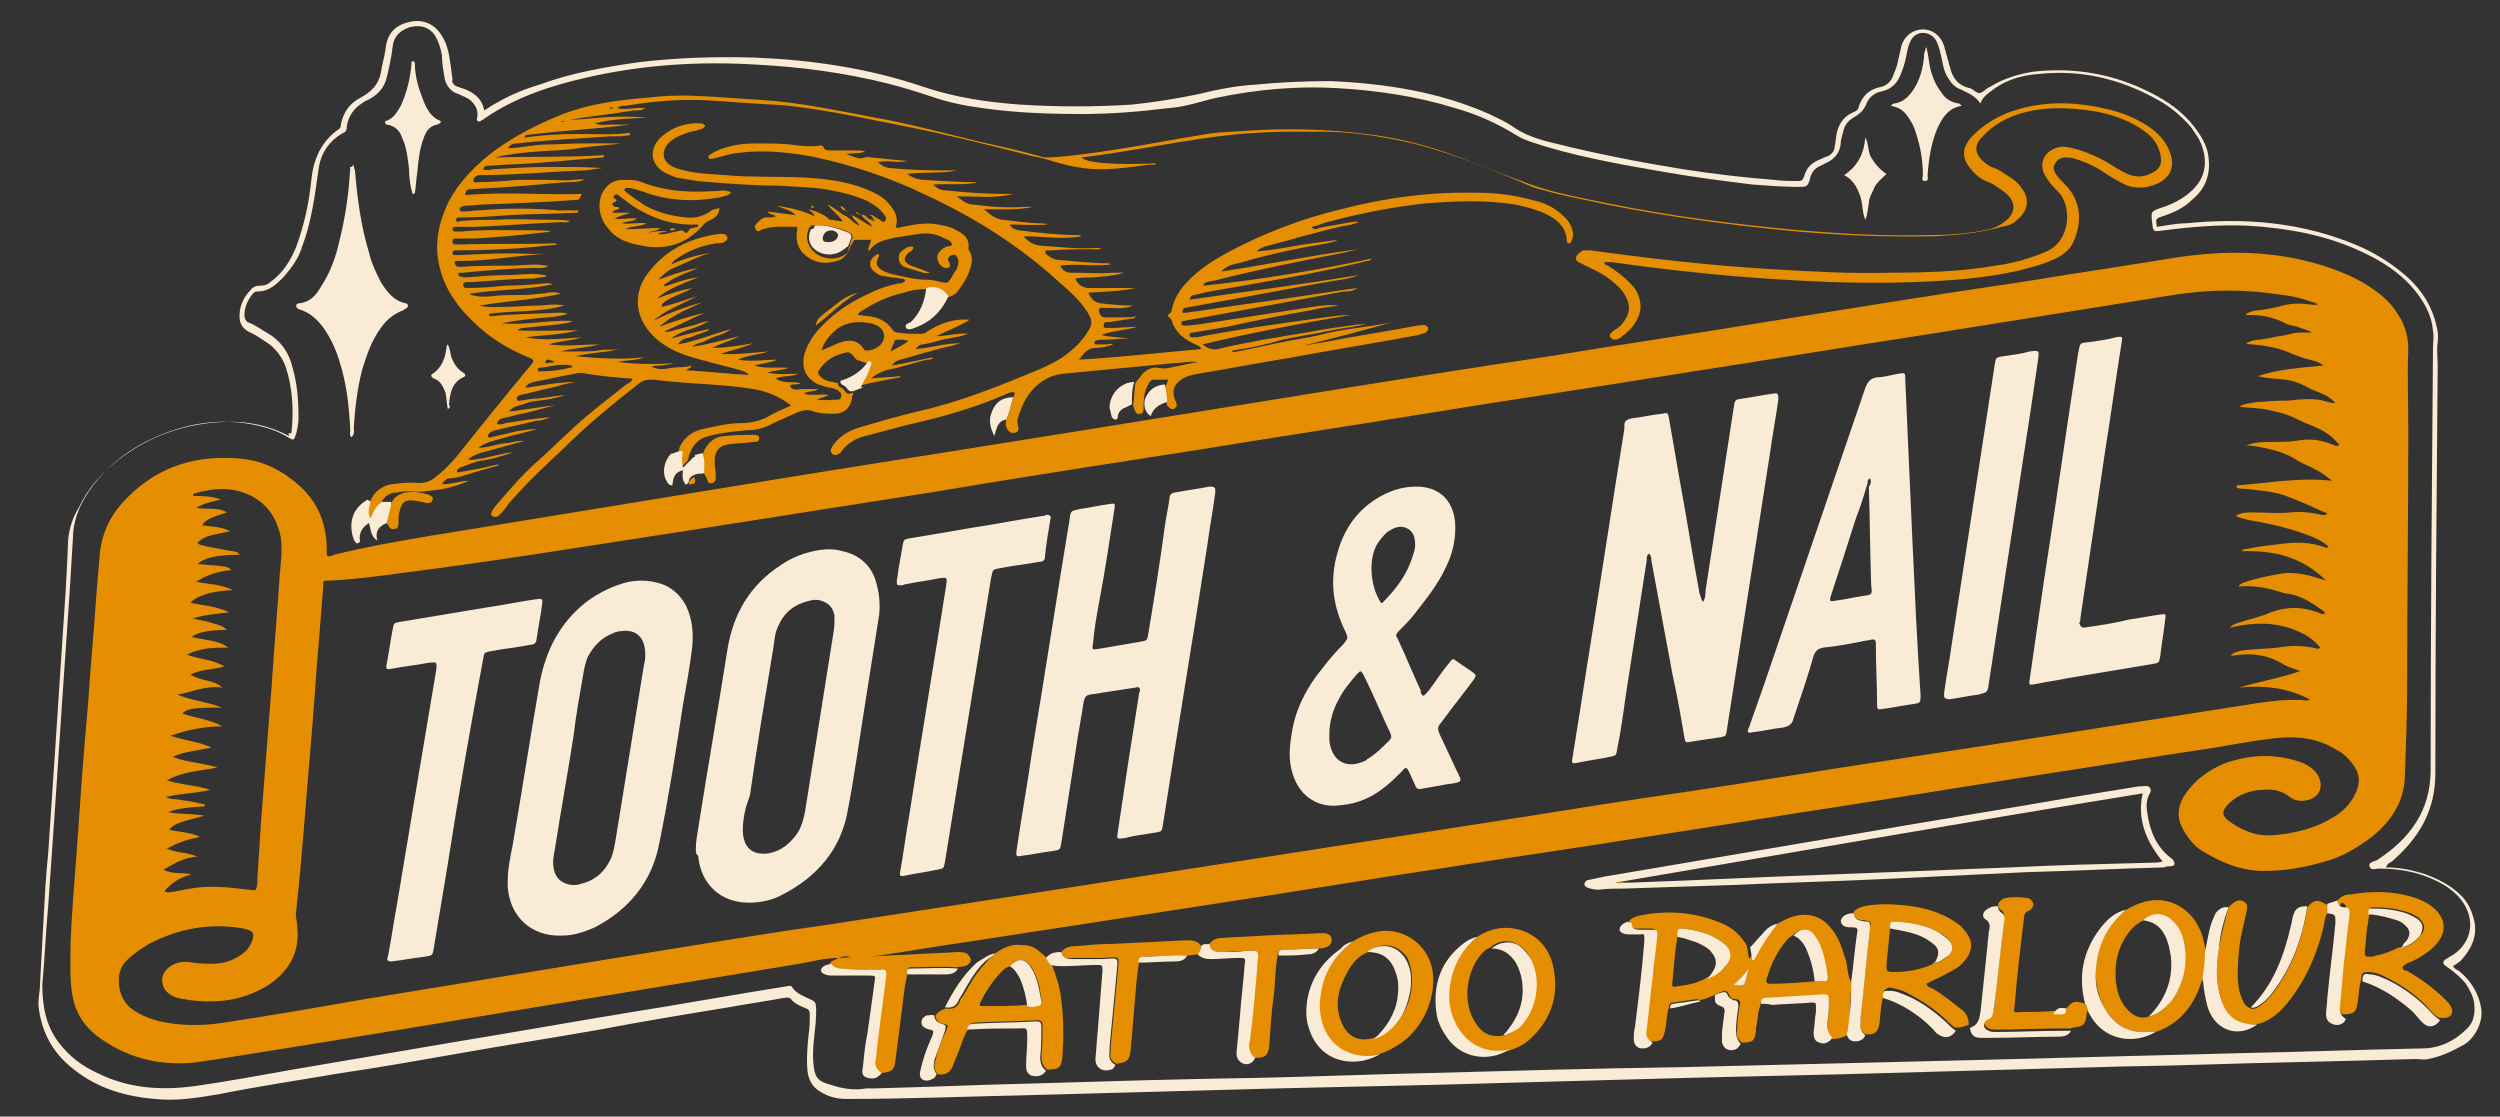 <?xml version="1.0" encoding="utf-8"?>
<!-- Generator: Adobe Illustrator 24.0.1, SVG Export Plug-In . SVG Version: 6.00 Build 0)  -->
<svg version="1.1" id="Layer_1" xmlns="http://www.w3.org/2000/svg" xmlns:xlink="http://www.w3.org/1999/xlink" x="0px" y="0px"
	 viewBox="0 0 212.7 95" style="enable-background:new 0 0 212.7 95;" xml:space="preserve">
<rect x="0" y="0" width="212.7" height="95" fill="#333333" stroke="none"/>
<style type="text/css">
	.st0{fill:#F9EBD5;}
	.st1{fill:#E68E02;}
</style>
<g>
	<path class="st0" d="M24.7,36.9c0.1-0.1,0.1-0.1,0.1-0.1c0.2-1.9,0.1-3.8-0.5-5.6c-0.3-0.8-0.8-1.5-1.5-2c-0.5-0.3-1-0.7-1.5-0.9
		c-0.8-0.4-1-0.9-0.9-1.8c0.1-0.7,0.4-1.3,0.9-1.8c0.2-0.3,0.5-0.4,0.9-0.4c0.3,0,0.6-0.1,0.8-0.3c1.1-0.8,1.7-1.8,2.2-3
		c0.7-1.9,1.1-3.8,1.3-5.8c0.2-1.8,0.9-3.2,2.3-4.2c0.2-0.1,0.2-0.3,0.2-0.4c0.2-1,0.7-1.8,1.7-2.3c0.9-0.5,1.5-1.1,1.7-2.1
		c0.1-0.7,0.3-1.3,0.4-2c0.1-1.2,0.7-2,1.9-2.3c1.1-0.3,2.1,0,2.8,1c0.5,0.7,0.7,1.6,0.8,2.4c0.1,0.5,0.1,0.9,0.2,1.4
		C38.4,7,38.6,7.3,39,7.4c0.1,0,0.2,0.1,0.3,0.1c0.9,0.3,1.7,0.8,1.9,1.9c1.5-1,3-1.7,4.7-2.2c2.7-1,5.6-1.5,8.4-1.9
		c3.3-0.4,6.6-0.5,9.9-0.4c4.9,0.2,9.7,0.9,14.4,2.5c2.7,0.9,5.4,1.3,8.2,1.5c3.2,0.2,6.3,0.2,9.5,0c1.9-0.2,3.8-0.5,5.7-0.9
		c1.6-0.4,3.2-0.7,4.8-0.8c2.1-0.2,4.2-0.3,6.4-0.3c4.6,0.2,9.2,0.9,13.5,2.8c0.6,0.3,1.3,0.6,1.9,1c1.1,0.8,2.4,1.2,3.7,1.5
		c3.6,0.9,7.2,1.6,10.9,2.2c2.6,0.4,5.1,0.7,7.7,0.9c0.7,0.1,1.4,0.1,2.1,0.1c0.3,0,0.4-0.1,0.5-0.4c0.2-0.8,0.7-1.2,1.5-1.5
		c0.2-0.1,0.4-0.2,0.5-0.2c0.4-0.2,0.6-0.5,0.6-0.9c0.1-0.4,0.1-0.8,0.2-1.2c0.2-0.8,0.7-1.4,1.5-1.7c0.2-0.1,0.3-0.2,0.3-0.3
		c0.3-1,0.9-1.6,1.9-1.8c0.5-0.1,0.8-0.4,1-0.8c0.2-0.5,0.4-0.9,0.5-1.5c0.1-0.4,0.2-0.9,0.3-1.3c0.3-0.8,1-1.3,1.8-1.3
		c0.8,0,1.5,0.5,1.8,1.4c0.1,0.4,0.2,0.7,0.3,1.1c0.1,0.2,0.1,0.5,0.2,0.7c0.2,0.9,0.7,1.6,1.7,1.8c0.3,0.1,0.6,0.5,0.9,0.4
		c0.3-0.1,0.5-0.4,0.8-0.5c1.1-0.7,2.4-1.1,3.7-1.3c3.5-0.4,6.9,0.2,10,1.8c1.4,0.7,2.7,1.6,3.7,2.9c0.6,0.8,1.1,1.6,1.2,2.6
		c0.2,1.5-0.3,2.7-1.4,3.6c-0.7,0.7-1.6,1.1-2.5,1.4c-0.6,0.2-0.6,0.2-0.5,0.9c0.8-0.1,1.6-0.3,2.5-0.3c5-0.5,9.9-0.1,14.6,1.9
		c1.4,0.6,2.7,1.4,3.9,2.4c1.2,1,2.1,2.2,2.6,3.7c0.2,0.7,0.4,1.3,0.3,2.1c-0.1,0.7,0,1.3,0,2c-0.1,11.6-0.2,23.1-0.2,34.7
		c0,3.2-1.4,5.5-3.7,7.5c-0.2,0.1-0.4,0.2-0.5,0.5c1.1,0,2.1,0.2,3.1,0.5c1.2,0.4,2.4,1,3.3,1.9c0.6,0.6,0.9,1.3,1.1,2.1
		c0.3,1.3-0.2,2.4-1.1,3.4c-0.2,0.2-0.4,0.3-0.7,0.5c0.1,0.2,0.3,0.3,0.5,0.4c1,0.8,1.7,1.9,1.9,3.2c0.2,1.2-0.6,2.6-1.5,3.1
		c-0.9,0.5-1.9,1-3,1.2c-0.4,0.1-0.7,0-1.1,0c-6.3,0.2-12.6,0.3-18.9,0.5c-2.8,0.1-5.5,0.1-8.3,0.2c-7.2,0.2-14.4,0.4-21.6,0.6
		c-4.3,0.1-8.6,0.2-12.9,0.3c-7.3,0.2-14.5,0.4-21.8,0.6c-4.4,0.1-8.8,0.2-13.2,0.3c-7.4,0.2-14.7,0.4-22.1,0.6
		c-4.9,0.1-9.7,0.3-14.6,0.3c-0.7,0-1.4-0.1-2.1-0.5c-0.8-0.4-1.2-1-1.3-1.9c-0.1-1.1,0-2.1,0.1-3.1c0.1-0.6,0.1-1.2,0.1-1.7
		c0-0.3-0.1-0.4-0.3-0.5c-0.5-0.2-1-0.4-1.3-0.8c-0.2-0.2-0.4-0.1-0.6-0.1c-1.6,0.3-3.1,0.5-4.7,0.8c-3.7,0.6-7.3,1.2-11,1.9
		c-3.9,0.7-7.9,1.3-11.8,2c-3.4,0.6-6.8,1.2-10.2,1.7c-3.5,0.6-6.9,1.1-10.4,1.8c-1.8,0.3-3.6,0.6-5.4,0.4c-2.5-0.2-4.9-0.9-6.9-2.5
		c-1.7-1.3-2.7-3-3-5.2c-0.1-0.7,0.1-1.4,0.1-2c0.1-1.8,0.2-3.7,0.3-5.5c0.1-1.9,0.2-3.8,0.4-5.7c0.2-3,0.4-5.9,0.6-8.9
		c0.2-3,0.4-6.1,0.6-9.1c0.2-2.9,0.4-5.8,0.5-8.7c0.1-1,0.4-1.9,0.9-2.7c0.8-1.7,2-3,3.4-4.1c2.6-2,5.7-3.1,9-3.2
		c1.9-0.1,3.8,0.3,5.5,1.2C24.5,36.8,24.6,36.8,24.7,36.9z M168.5,8.8c-0.5-0.7-1.1-0.9-1.7-1.2c-0.6-0.2-0.9-0.7-1.2-1.2
		c-0.2-0.4-0.3-0.9-0.4-1.4c-0.1-0.5-0.2-0.9-0.4-1.4c-0.2-0.5-0.7-0.8-1.2-0.8c-0.5,0-0.9,0.3-1.1,0.8c-0.2,0.4-0.2,0.7-0.3,1.1
		c-0.1,0.5-0.2,0.9-0.4,1.4c-0.3,0.9-0.8,1.5-1.8,1.7c-0.5,0.1-1,0.5-1.2,1c-0.2,0.6-0.6,0.9-1.1,1.2c-0.5,0.3-0.8,0.7-0.9,1.3
		c-0.1,0.3-0.2,0.7-0.2,1c-0.1,0.7-0.5,1.2-1.1,1.5c-0.2,0.1-0.4,0.2-0.6,0.3c-0.5,0.2-0.8,0.6-0.9,1.1c-0.2,0.7-0.3,0.7-1,0.7
		c-1.3,0-2.6-0.1-3.9-0.2c-2.4-0.3-4.8-0.6-7.1-1c-3.5-0.6-7-1.2-10.4-2.2c-0.9-0.3-1.8-0.5-2.6-1c-1.6-1-3.4-1.8-5.2-2.3
		c-3.2-1-6.6-1.5-10-1.7c-3.4-0.2-6.8,0.1-10.2,0.8c-1.4,0.3-2.7,0.8-4.2,0.9c-2.4,0.3-4.9,0.5-7.3,0.5c-2.9,0-5.7-0.1-8.5-0.5
		c-1.5-0.2-3-0.5-4.4-1c-1.2-0.4-2.5-0.8-3.7-1.1c-3.6-0.9-7.3-1.4-11.1-1.6c-4.9-0.3-9.7,0-14.5,1.1c-3.1,0.7-6.1,1.7-8.7,3.5
		c-0.1,0.1-0.2,0.1-0.3,0.2c-0.2,0.1-0.4,0-0.3-0.3c0.1-0.6-0.1-1-0.5-1.4c-0.3-0.3-0.7-0.4-1.1-0.6c-0.7-0.2-1.1-0.8-1.2-1.5
		c-0.1-0.6-0.2-1.2-0.2-1.8c-0.1-0.6-0.3-1.2-0.6-1.7c-0.5-0.7-1.2-0.9-2.1-0.7c-0.9,0.3-1.4,0.8-1.5,1.7c-0.1,0.9-0.3,1.8-0.5,2.6
		c-0.2,0.9-0.8,1.5-1.6,1.9c-0.3,0.1-0.5,0.3-0.8,0.5c-0.6,0.5-0.9,1.1-1,1.8c0,0.2,0,0.4-0.3,0.5c-1.2,0.7-1.9,1.7-2.1,3.1
		c-0.3,2.2-0.6,4.5-1.4,6.6c-0.3,1-0.9,1.8-1.6,2.6c-0.6,0.6-1.2,1.2-2.2,1.2c-0.2,0-0.3,0.1-0.4,0.2c-0.4,0.5-0.7,1.1-0.7,1.8
		c0,0.3,0.1,0.6,0.5,0.7c0.5,0.2,1,0.6,1.4,0.8c1.2,0.7,1.9,1.7,2.2,3c0.4,1.4,0.5,2.8,0.5,4.3c0,0.4-0.1,0.9-0.2,1.3
		c-0.2,0.6-0.2,0.6-0.7,0.3c-0.8-0.5-1.7-0.8-2.6-1c-3.1-0.7-6.1-0.2-8.9,1.1c-2.2,1-4.1,2.5-5.5,4.6c-0.8,1.2-1.3,2.5-1.3,4
		c-0.1,1.6-0.2,3.3-0.3,4.9c-0.2,2.9-0.4,5.8-0.6,8.7c-0.2,3-0.4,6-0.6,9c-0.2,2.9-0.4,5.7-0.6,8.6c-0.2,2.2-0.3,4.5-0.5,6.7
		C3.6,85.8,4,87.4,5,88.7c0.9,1.2,2,2,3.3,2.6c2.6,1.3,5.4,1.5,8.3,1.1c2.8-0.4,5.5-0.9,8.3-1.4c4.7-0.8,9.4-1.6,14.1-2.4
		c4.9-0.8,9.9-1.7,14.8-2.5c4.4-0.7,8.8-1.5,13.2-2.2c0.1,0,0.3-0.1,0.4,0.1c0.4,0.6,1.1,0.8,1.7,1.1c0.2,0.1,0.3,0.2,0.3,0.4
		c0.1,0.5,0,1,0,1.5c-0.1,1.1-0.3,2.3-0.2,3.4c0.1,1.2,0.3,1.6,1.5,1.9c0.9,0.3,1.9,0.5,3,0.3c0.2,0,0.5,0,0.7,0
		c4.3-0.1,8.6-0.3,12.9-0.4c6.6-0.2,13.3-0.4,19.9-0.5c4.7-0.1,9.5-0.3,14.2-0.4c7.1-0.2,14.3-0.4,21.4-0.5
		c8.3-0.2,16.5-0.4,24.8-0.6c7.7-0.2,15.4-0.4,23.1-0.6c5.1-0.1,10.2-0.3,15.4-0.4c1.4,0,2.7-0.6,3.7-1.6c0.7-0.6,0.8-1.4,0.7-2.3
		c-0.1-0.6-0.4-1.1-0.7-1.6c-0.5-0.6-1.1-1.1-1.7-1.5c-0.3-0.2-0.3-0.4,0-0.6c0.2-0.1,0.3-0.2,0.5-0.3c1.2-0.7,2.1-2.3,1.2-4.1
		c-0.5-1-1.4-1.7-2.4-2.2c-1.6-0.8-3.2-1.1-5-1.1c-0.3,0-0.7,0.2-0.8-0.2c-0.1-0.3,0.3-0.4,0.6-0.5c2.8-1.8,4.6-4.2,4.6-7.7
		c0-12,0.1-24,0.2-36c0-0.4,0.1-0.9,0-1.3c-0.1-1.5-0.9-2.8-1.9-3.9c-1.1-1.2-2.5-2.1-4-2.8c-3.1-1.5-6.5-2.1-9.9-2.3
		c-2.4-0.1-4.8,0.1-7.1,0.4c-0.9,0.1-0.9,0.2-1-0.7c-0.1-0.9-0.1-0.9,0.7-1.2c1-0.3,2-0.8,2.8-1.6c1-1,1.2-2.2,0.8-3.5
		c-0.2-0.7-0.6-1.2-1-1.8c-0.8-0.9-1.7-1.7-2.8-2.3c-3.2-1.8-6.6-2.6-10.2-2.2c-1.4,0.1-2.7,0.5-3.8,1.3
		C169.1,8,168.7,8.2,168.5,8.8z"/>
	<path class="st1" d="M71.4,81.5c-1.2,0-2.3,0.3-3.4,0.5c-7.9,1.3-15.8,2.6-23.7,3.9c-4.8,0.8-9.6,1.6-14.5,2.4
		c-3.7,0.6-7.4,1.2-11.2,1.8c-0.7,0.1-1.4,0.2-2,0.3c-3.1,0.3-5.9-0.4-8.4-2.3c-1-0.8-1.7-1.8-2-3.2c-0.3-1.5-0.2-3.1-0.2-4.6
		c0.1-2.5,0.3-5,0.5-7.5c0.3-4.3,0.6-8.7,1-13c0.2-3.1,0.5-6.2,0.7-9.2c0.1-1.2,0.2-2.4,0.3-3.6c0.2-1.6,0.8-3,1.9-4.2
		c2.6-2.9,5.9-4.1,9.8-3.8c1.7,0.1,3.2,0.7,4.5,1.7c2.1,1.5,3.1,3.5,3.1,6.1c0,0.1,0,0.2,0,0.3c0,0.2,0.1,0.3,0.3,0.2
		c0.1,0,0.2,0,0.3-0.1c3.7-0.9,7.5-1.5,11.2-2.1c8.6-1.4,17.1-2.8,25.7-4.2c7.9-1.3,15.8-2.5,23.8-3.8c6.8-1.1,13.7-2.2,20.5-3.3
		c7.4-1.2,14.9-2.4,22.3-3.5c6.1-1,12.2-1.9,18.3-2.9c7.5-1.2,14.9-2.4,22.4-3.5c4.2-0.7,8.4-1.3,12.6-2c4.1-0.6,8.1-0.6,12.1,0.6
		c2,0.6,3.9,1.4,5.5,2.8c0.6,0.5,1.1,1.2,1.5,1.9c0.4,0.8,0.6,1.6,0.6,2.5c-0.1,2.3,0,4.5,0,6.8c0,7.3-0.1,14.5-0.1,21.8
		c0,2.6-0.1,5.3-0.2,7.9c-0.1,2.1-1.2,3.7-2.8,5c-1.2,0.9-2.5,1.7-4,2.1c-1.7,0.5-3.4,0.8-5.2,0.8c-2,0-3.8-0.8-5.4-1.8
		c-0.7-0.5-1.2-1.2-1.6-2c-0.4-0.9-0.3-1.8,0.3-2.7c0.9-1.3,2-2.1,3.5-2.7c2.1-0.7,4.1-0.8,6.2-0.1c0.6,0.2,1.1,0.5,1.5,1
		c0.7,1,0.3,2.1-0.9,2.3c-0.5,0.1-1,0-1.4-0.3c-0.6-0.5-1.4-0.7-2.2-0.6c-1.1,0-2.2,0.4-3,1.2c-0.6,0.6-0.6,1,0.1,1.5
		c0.7,0.5,1.5,0.9,2.4,1.1c0.6,0.1,1.2,0.1,1.9,0c1.6-0.2,3.1-0.6,4.4-1.4c0.9-0.5,1.6-1.2,2-2.1c0.4-0.8,0.4-1.6-0.1-2.3
		c-0.4-0.6-0.9-1.1-1.5-1.4c-1.6-1-3.4-1.2-5.2-1c-1.7,0.2-3.4,0.5-5.1,0.8c-5.4,0.8-10.8,1.7-16.1,2.5c-5,0.8-10.1,1.6-15.1,2.4
		c-6,0.9-11.9,1.9-17.9,2.8c-5.6,0.9-11.3,1.7-16.9,2.6c-6,0.9-11.9,1.9-17.9,2.8c-7.1,1.1-14.2,2.2-21.4,3.3
		c-3.5,0.5-6.9,1.1-10.4,1.6C72.1,81.3,71.8,81.3,71.4,81.5C71.4,81.5,71.4,81.5,71.4,81.5z M189.9,55.8c0-0.2,0.1-0.2,0.3-0.3
		c0.3-0.1,0.7-0.2,1-0.2c0.9-0.1,1.7-0.1,2.6-0.2c1.1-0.2,2.3-0.2,3.4,0.1c0,0,0.1,0,0.2-0.1c-0.5-0.6-1-1-1.7-1.3
		c-1.9-0.9-3.8-0.9-6-0.4c0.3-0.3,0.5-0.3,0.7-0.4c0.9-0.3,1.9-0.5,2.8-0.9c1.3-0.5,2.6-0.5,4,0c0.2,0.1,0.4,0.2,0.6,0.1
		c0-0.1-0.1-0.2-0.1-0.2c-1-0.7-2-1.4-3.2-1.5c-0.1,0-0.3-0.1-0.4-0.1c-1.2-0.4-2.3-0.6-3.6-0.5c0-0.2,0.2-0.2,0.3-0.3
		c1.1-0.4,2.2-0.6,3.3-0.8c1.3-0.2,2.6,0.2,3.8,0.6c-2-2-4.4-2.6-7.2-2.5c0.2-0.2,0.3-0.2,0.5-0.2c0.9-0.2,1.8-0.3,2.7-0.4
		c1.4-0.2,2.7-0.2,4,0.3c0.1,0,0.2,0,0.2-0.1c-0.4-0.4-0.9-0.6-1.3-0.8c-1.5-0.6-3-1-4.6-1.3c-0.6-0.1-1.3-0.2-2-0.5
		c0.5-0.3,0.9-0.3,1.4-0.3c1.1,0,2.2,0.1,3.3,0c0.9-0.1,1.7,0,2.6,0.2c0.1,0,0.3,0.1,0.5-0.1c-0.1-0.1-0.1-0.1-0.2-0.1
		c-1.1-0.5-2.2-1-3.3-1.4c-0.2-0.1-0.4-0.1-0.6-0.2c-0.9-0.2-1.8-0.3-2.7-0.4c-0.3,0-0.6,0-0.9-0.1c0-0.1,0-0.1,0-0.2
		c2.7-0.2,5.3-0.7,8.1-0.4c-0.5-0.4-0.9-0.7-1.3-0.9c-0.5-0.3-1.1-0.5-1.6-0.8c-0.9-0.6-1.9-0.9-2.9-1.1c-0.5-0.1-1-0.2-1.5-0.2
		c0.8-0.3,1.6-0.3,2.4-0.3c0.6,0,1.2,0,1.9-0.1c1-0.2,2-0.1,3,0.3c0.2,0.1,0.4,0.2,0.6,0.1c0-0.2-0.1-0.2-0.2-0.3
		c-0.5-0.6-1.2-1-1.9-1.3c-0.5-0.2-1-0.4-1.4-0.6c-0.9-0.5-1.9-0.7-2.9-0.9c-0.7-0.1-1.4-0.1-2.1-0.2c0.5-0.3,1.1-0.3,1.6-0.4
		c0.6,0,1.1-0.1,1.7-0.1c0.5,0,1.1,0,1.6-0.1c0.6,0,1.1-0.1,1.7,0c0.5,0,1,0.3,1.6,0.3c-0.6-0.7-1.4-0.9-2.1-1.2
		c-0.7-0.4-1.4-0.7-2.2-0.8c-0.8-0.1-1.6-0.1-2.3-0.3c1.8-0.6,3.6-0.7,5.6-0.9c-0.4-0.3-0.8-0.4-1.2-0.5c-0.5-0.1-1-0.3-1.5-0.5
		c-1.1-0.5-2.2-0.7-3.4-0.8c-0.1,0-0.3,0-0.5-0.1c0.4-0.2,0.8-0.3,1.2-0.3c0.4-0.1,0.8-0.1,1.1-0.2c0.4-0.1,0.7-0.1,1.1-0.2
		c0.4-0.1,0.8-0.2,1.1-0.2c0.4,0,0.7,0,1.1,0c-0.3-0.2-0.7-0.3-1-0.4c-0.4-0.2-0.9-0.2-1.3-0.4c-0.9-0.5-2-0.7-3-0.7
		c-0.1,0-0.3,0.1-0.3-0.1c0.4-0.2,0.7-0.3,1.1-0.3c0.7-0.1,1.3-0.2,2-0.4c0.8-0.2,1.5-0.2,2.3-0.1c0.2,0,0.4,0.1,0.7,0
		c-0.2-0.1-0.3-0.2-0.5-0.2c-0.8-0.3-1.6-0.5-2.5-0.6c-3.1-0.5-6.2-0.5-9.3,0c-6.9,1.1-13.7,2.2-20.6,3.3
		c-7.2,1.1-14.3,2.3-21.5,3.4c-7.4,1.2-14.8,2.3-22.2,3.5c-6.1,1-12.1,1.9-18.2,2.9c-7.7,1.2-15.5,2.4-23.2,3.7
		c-7,1.1-14,2.2-21,3.3c-7.9,1.2-15.7,2.5-23.6,3.5c-2.2,0.3-4.4,0.6-6.6,0.7c-0.5,0-0.5,0-0.5,0.5c-0.1,1.3-0.2,2.5-0.3,3.8
		c-0.3,3.4-0.5,6.8-0.8,10.2c-0.4,4.5-0.7,9.1-1.2,13.6c-0.1,0.5,0.1,0.9,0.1,1.4c0.2,2-0.6,3.6-2.3,4.8c-2.1,1.4-4.4,1.7-6.8,1.4
		c-0.5-0.1-0.9-0.1-1.4-0.3c-0.6-0.3-1-0.7-1-1.4c0-0.6,0.4-1.1,1.1-1.4c0.5-0.2,1-0.2,1.5-0.1c0.6,0.1,1.1,0.1,1.7,0.1
		c1,0,1.8-0.3,2.6-0.9c0.3-0.2,0.5-0.5,0.7-0.9c0.3-0.8,0.2-1-0.7-1.2c-2.8-0.5-5.5,0-8,1.3c-0.7,0.4-1.4,0.9-2,1.5
		c-0.2,0.2-0.3,0.4-0.4,0.6c-0.4,1-0.2,2.7,1,3.5c0.7,0.5,1.5,0.8,2.3,1c1.8,0.4,3.7,0.4,5.5,0.1c4-0.6,8-1.3,12-2
		c6.7-1.1,13.4-2.2,20.1-3.3c6.3-1,12.7-2.1,19.1-3c6.5-1,13-2,19.5-3c6.4-1,12.9-2,19.3-3c6.4-1,12.9-2,19.3-3
		c5-0.8,10-1.6,14.9-2.3c6-0.9,12-1.9,18-2.8c4.6-0.7,9.2-1.4,13.7-2.1c5.1-0.8,10.2-1.6,15.3-2.4c2-0.3,4-0.7,6-0.5
		c0.1,0,0.1,0,0.2-0.1c-1.9-1-3.9-1.2-6-1c1.7-0.5,3.5-0.8,5.2-1.4c-0.5-0.2-0.9-0.3-1.3-0.5C193,55.7,191.5,55.5,189.9,55.8
		L189.9,55.8z M16.2,57.4c0.5,0.3,1,0.4,1.4,0.5c0.4,0.1,0.9,0.2,1.3,0.6c-1.4-0.2-2.6,0.4-3.8,0.6c1.2,0.5,2.5,0.6,3.8,1.1
		c-2.7,0-2.9,0.1-3.4,0.5c1.1,0.4,2.4,0.5,3.4,1.1c-1.5,0-3,0.3-4.4,0.8c1.2,0.4,2.4,0.5,3.5,1c-0.5,0.1-1.1,0.2-1.6,0.3
		c-0.5,0.1-1.1,0.2-1.7,0.5c1.3,0.5,2.6,0.5,3.8,0.9c-1.4,0.3-2.9,0.3-4.3,1.1c1.3,0.4,2.5,0.4,3.7,0.8c-1.2,0.3-2.5,0.3-3.8,0.6
		c0.4,0.2,0.6,0.2,0.9,0.2c0.7,0.1,1.4,0.2,2.2,0.4c0.1,0,0.3,0,0.2,0.2c-1.1,0.1-2.1,0.1-3.1,0.5c1,0.2,2,0.1,3.1,0.3
		c-2.3,0.6-2.6,0.7-3,1.2c0.9,0.2,1.8,0.2,2.6,0.6c-1,0.2-1.9,0.5-2.8,1c0.9,0.4,1.8,0.3,2.6,0.7c-1.1,0-2,0.6-2.9,1.1
		c0.8,0.4,1.6,0.2,2.4,0.4c-0.9,0.2-1.7,0.7-2.3,1.4c0.2,0.2,0.4,0.1,0.6,0.1c0.5-0.1,1-0.2,1.6-0.3c1.7-0.3,3.3-0.1,5,0.1
		c0.6,0.1,0.6,0.1,0.7-0.6c0-0.1,0-0.3,0-0.4c0.1-1.6,0.2-3.1,0.3-4.7c0.3-3.8,0.6-7.7,0.9-11.5c0.2-3.2,0.5-6.4,0.7-9.6
		c0.1-1.2,0.3-2.4,0-3.6c-0.4-1.4-1.1-2.4-2.4-3.1c-1.6-0.8-3.2-0.7-4.9-0.2c-0.1,0-0.1,0.1,0,0.2c0.7,0,1.5,0,2.3,0.3
		c-0.8,0.2-1.4,0.3-2.1,0.7c0.9,0.2,1.8-0.1,2.6,0.4c-1.3,0.4-1.8,0.6-2.1,1.1c0.8,0.1,1.6,0.1,2.4,0.5c-2.1,0.4-2.3,0.5-2.8,1
		c0.2,0.2,0.5,0.2,0.8,0.3c0.7,0.1,1.5,0.3,2.2,0.4c0.2,0,0.5,0.1,0.6,0.3c-2.1,0-3.1,0.3-3.6,0.8c0.5,0,1,0.1,1.5,0.1
		c0.5,0.1,1,0,1.4,0.4c-1.1,0.1-2.1,0.4-3,1c1,0.2,2.1,0.2,3.1,0.7c-1.9,0.1-3.1,0.5-3.6,1.1c1.1,0.2,2.3,0.3,3.3,0.8
		c-1,0.1-2,0.2-3.1,0.5c0.6,0.2,1.1,0.2,1.6,0.4c0.8,0.2,1,0.3,1.3,0.6c-1.6,0-2.5,0.2-3,0.6c0.5,0.1,1.1,0.2,1.6,0.3
		c0.5,0.1,1,0.2,1.5,0.6c-1.2,0-2.3,0-3.5,0.6c1.1,0.4,2.2,0.4,3.2,1C18.1,57,17.2,56.9,16.2,57.4z"/>
	<path class="st1" d="M71.7,18.8c-0.4-0.5-0.9-0.9-1.3-1.4c0.5,0.2,0.9,0.6,1.4,0.9c0.5,0.2,0.8,0.7,1.3,0.9
		c-0.1-0.4-0.6-0.5-0.6-0.9l0,0c0.6,0.3,1.1,0.7,1.7,1c-0.2-0.5-0.7-0.6-0.9-1l0,0c0.2-0.1,0.3,0.1,0.4,0.1c0.1,0.2,0.3,0.3,0.5,0.3
		c0.1,0.1,0.2,0.2,0.2,0.1c0-0.1-0.1-0.1-0.1-0.2c-0.1-0.2-0.2-0.3-0.4-0.3c0.4-0.1,0.5,0.2,0.8,0.3c0.2,0.1,0.4,0.4,0.6,0.2
		c0.2-0.2,0-0.5-0.2-0.7c-0.3-0.4-0.8-0.7-1.3-1c-1.1-0.5-2.4-0.8-3.6-1c-1.3-0.2-2.6-0.2-3.8-0.3c-2.4,0-4.8-0.2-7.1-0.4
		c-0.6-0.1-1.2-0.2-1.8-0.3c-0.2-0.1-0.5-0.2-0.7-0.3c-1.4-0.6-1.7-2-0.6-3.1c1-0.9,2.2-1.3,3.5-1.2c0.1,0,0.2,0.1,0.3,0.2
		c-0.1,0.3-0.5,0.3-0.7,0.4c-0.6,0.1-1.2,0.3-1.8,0.6c-0.3,0.2-0.6,0.4-0.8,0.7c-0.4,0.6-0.3,1.3,0.4,1.7c0.3,0.2,0.7,0.3,1.1,0.4
		c1.2,0.3,2.3,0.3,3.5,0.4c2.2,0.2,4.4,0.1,6.6,0.2c1.8,0.1,3.7,0.3,5.4,1c0.7,0.3,1.4,0.6,1.9,1.2c0.5,0.6,0.9,1.2,0.6,2
		c0.2,0.2,0.4,0,0.6,0c1-0.2,2-0.4,3-0.2c0.6,0.1,1.1,0.2,1.6,0.5c0.6,0.3,1.1,0.7,1,1.5c0,0.1,0,0.2,0.1,0.3c0.3,0.5,0.2,1,0,1.6
		c-0.2,0.6-0.5,1.1-0.9,1.6c-0.2,0.4-0.6,0.6-1,0.7c-0.5-0.6-1.2-0.8-1.9-0.7c-0.6,0-1.2,0.1-1.8,0.3c-1.3,0.3-2.4,0.8-3.5,1.5
		c-0.1,0.1-0.3,0.1-0.4,0.4c0.3,0,0.6,0.1,0.9,0.1c0.8,0.1,1.5,0.4,2,1.1c0.1,0.2,0.3,0.3,0.5,0.3c0.7,0.1,1.3,0.1,2,0.1
		c0.2,0,0.4-0.1,0.5-0.2c1.1-0.7,2.2-1.1,3.6-1c-0.9,0.6-1.9,0.9-2.8,1.4c0.9,0,1.8-0.3,2.7-0.2c-0.6,0.2-1.1,0.3-1.7,0.4
		c-0.7,0.1-1.4,0.4-2.2,0.5c-0.2,0-0.4,0.1-0.6,0.4c1.3-0.1,2.5-0.5,3.8-0.5c-0.2,0.1-0.4,0.1-0.6,0.2c-1.5,0.3-3,0.8-4.5,1.2
		c-0.2,0.1-0.5,0.1-0.7,0.5c1.2-0.2,2.4-0.5,3.5-0.7c-0.1,0.2-0.3,0.2-0.5,0.2c-1,0.2-2,0.6-3.1,0.8c-0.5,0.1-1.1,0.3-1.7,0.8
		c0.9-0.1,1.7-0.1,2.5-0.2c0,0,0,0.1,0,0.1c-1.1,0.2-2.3,0.4-3.4,0.7c0.2-0.4,0.5-0.8,0.6-1.3c0.1-0.2,0.2-0.5-0.1-0.6
		c-0.2-0.1-0.4-0.1-0.5-0.2c-0.2,0-0.4-0.1-0.5-0.3c-0.4-0.5-0.5-0.5-1.1-0.3c-0.7,0.2-1.2,0.5-1.7,1.1c-0.4,0.5-0.4,0.6,0.1,1
		c0.4,0.3,0.9,0.3,1.3,0.4c0,0.1,0,0.2,0.1,0.3c0.2,0.1,0.4,0.2,0.5,0.4c0.2,0.3,0.4,0.2,0.7,0.1c0,0.1-0.1,0.3-0.1,0.4
		c-0.1,0.8-0.6,1.4-1.5,1.4c-0.6,0-1.2,0-1.8-0.2c-0.5-0.2-0.9-0.1-1.4,0.1c-0.7,0.3-1.3,0.6-2,0.9c-0.7,0.4-1.4,0.6-2.2,0.6
		c-1.1,0.1-2.2,0.2-3.3,0.5c-0.9,0.2-1.4,0.8-1.7,1.7c0,0.1,0,0.2,0,0.2c0,0,0,0,0,0c-0.1,0-0.1,0.1-0.1,0.2
		c-0.3,0.3-0.5,0.5-0.9,0.9c0-0.5,0-1,0-1.4c0.1-0.2,0.2-0.4,0.2-0.6c0.4-0.9,1.1-1.4,2-1.6c1-0.2,2.1-0.5,3.2-0.5
		c0.9,0,1.8-0.2,2.6-0.7c0.5-0.3,1.1-0.5,1.7-0.8c-1-0.8-2.1-1.2-3.2-1.4c-1.2-0.2-2.5-0.3-3.8-0.4c-1.6-0.1-3.1-0.2-4.7-0.4
		c-0.5,0-0.8,0-1.2,0.3c-2.3,1.8-4.5,3.6-6.5,5.6c-1.5,1.4-3,2.8-4.4,4.4c-0.3,0.3-0.5,0.7-0.8,1c-0.1,0.1-0.2,0.2-0.3,0.3
		c-0.2,0.1-0.4,0.1-0.5,0c-0.2-0.1-0.1-0.3,0-0.5c0.1-0.1,0.2-0.3,0.3-0.4c1.2-1.4,2.4-2.8,3.8-4c1-0.9,1.9-1.8,2.9-2.7
		c1.4-1.3,2.9-2.4,4.4-3.6c0.2-0.1,0.4-0.2,0.5-0.4c-0.1-0.2-0.2-0.1-0.3-0.1c-1.2-0.1-2.4-0.2-3.6-0.4c-0.3-0.1-0.7-0.1-1,0
		c-1.2,0.2-2.4,0.5-3.5,0.7c-0.3,0.1-0.5,0.1-0.7,0.5c1.4-0.2,2.8-0.5,4.3-0.5c-0.6,0.1-1.1,0.2-1.7,0.4c-1,0.2-2,0.5-3,0.7
		c-0.1,0-0.1,0-0.2,0.1c-0.1,0.1-0.2,0.2-0.1,0.3c0,0.1,0.1,0.1,0.2,0.1c0.6-0.1,1.1-0.2,1.7-0.2c0.7-0.1,1.4-0.2,2.2-0.3
		c-0.5,0.2-1.1,0.3-1.6,0.4c-0.6,0.1-1.2,0.1-1.7,0.3c-0.5,0.2-1.1,0.2-1.5,0.7c1.3-0.1,2.6-0.4,3.9-0.5c-0.9,0.2-1.8,0.5-2.8,0.7
		c-0.6,0.1-1.1,0.3-1.7,0.4c-0.1,0-0.2,0.1-0.3,0.2c0,0-0.1,0.1-0.1,0.2c0,0.1,0.1,0.1,0.2,0.1c0.2,0,0.3,0,0.5-0.1
		c1.2-0.2,2.5-0.4,3.8-0.5c-0.4,0.2-0.8,0.3-1.2,0.3c-1.1,0.3-2.3,0.5-3.4,0.8c-0.2,0-0.3,0.1-0.5,0.2c-0.1,0.1-0.2,0.2-0.2,0.3
		c0.1,0.2,0.2,0.1,0.3,0.1c0.7-0.2,1.4-0.3,2.1-0.5c0.6-0.1,1.2-0.2,1.8-0.2c-1,0.3-2,0.5-3,0.8c-0.8,0.2-1.5,0.4-2,0.8
		c0.5,0,0.9-0.1,1.3-0.2c0.4-0.1,0.8-0.2,1.2-0.2c0.4-0.1,0.9-0.2,1.5-0.2c-1.2,0.3-2.2,0.6-3.3,0.9c-0.5,0.1-1.1,0.3-1.6,0.7
		c0.5,0.1,0.9-0.1,1.3-0.1c0.4-0.1,0.8-0.2,1.3-0.3c0.4-0.1,0.8-0.2,1.2-0.2c-0.9,0.3-1.8,0.6-2.7,0.7c-0.6,0.1-1.2,0.4-1.8,0.6
		c-0.1,0.1-0.3,0.2-0.2,0.4c1.2-0.2,2.3-0.4,3.5-0.7c0,0,0,0.1,0,0.1c-0.7,0.2-1.4,0.4-2.1,0.6c-0.7,0.2-1.4,0.5-2.1,0.5
		c-0.2,0-0.4,0.2-0.6,0.5c0.9,0,1.6-0.3,2.3-0.3c-0.9,0.4-1.9,0.7-2.9,0.8c-0.7,0.1-1.4,0.2-2,0.1c-0.4,0-0.8,0-1.2,0.1
		c-0.8,0-1.3,0.5-1.5,1.2c-0.5,0.3-0.7,0.8-1,1.4c-0.2-0.6,0.1-1,0-1.5c0.2-0.3,0.3-0.6,0.5-0.9c0.4-0.5,0.9-0.8,1.5-0.9
		c0.8-0.1,1.5-0.2,2.3-0.1c0.5,0,0.9-0.1,1.3-0.4c0.7-0.5,1.3-1.1,1.9-1.8c2-2.5,4-5,6-7.4c0.2-0.2,0.3-0.4,0.5-0.6
		c0.1-0.2,0.1-0.3-0.1-0.4c-0.2-0.1-0.3-0.1-0.5-0.2c-1.6-0.7-3.1-1.6-4.4-2.9c-1.7-1.6-2.9-3.5-3.1-5.9c-0.1-1.5,0.3-2.9,0.9-4.2
		c0.9-1.8,2.4-3.3,4-4.5c1.8-1.3,3.8-2.3,5.8-3.1c2.4-0.9,4.8-1.2,7.3-1.4c1.6-0.2,3.3-0.2,4.9-0.1c1.5,0.1,3.1,0.2,4.6,0.3
		c3.3,0.2,6.5,0.9,9.7,1.5c2.9,0.5,5.8,1.3,8.7,2c1.8,0.4,3.6,0.8,5.4,1.3c0.2,0.1,0.5,0.1,0.7,0.1c2-0.1,3.9-0.4,5.9-0.7
		c2.5-0.4,5.1-0.9,7.6-1.3c1.3-0.2,2.5-0.2,3.8-0.3c3.2-0.2,6.5-0.1,9.7,0.3c2.7,0.3,5.4,1,8,2c1.8,0.7,3.6,1.4,5.5,2.1
		c2.3,0.9,4.7,1.3,7.1,1.8c5.4,1.1,10.9,1.8,16.4,2.3c3.6,0.3,7.2,0.5,10.9,0.4c1.6,0,3.1-0.1,4.7-0.4c0.6-0.1,1.2-0.3,1.7-0.7
		c1-0.7,1.1-1.7,0.1-2.5c-0.4-0.3-0.9-0.7-1.4-0.9c-0.6-0.2-1.1-0.6-1.5-1.1c-0.8-0.9-0.8-1.8,0-2.7c0.8-0.9,1.9-1.6,3.1-2.1
		c2.7-1,5.4-1,8.1-0.4c1.5,0.3,2.8,0.8,4.1,1.7c0.8,0.6,1.4,1.3,1.7,2.3c0.3,1.1-0.1,1.9-1.1,2.4c-1.1,0.5-2.2,0.5-3.2-0.1
		c-0.6-0.3-1.2-0.7-1.8-1.1c-0.7-0.4-1.4-0.7-2.1-0.9c-0.3-0.1-0.5-0.1-0.8-0.1c-0.4,0-0.7,0.2-0.9,0.6c-0.2,0.3,0,0.6,0.1,0.8
		c0.2,0.3,0.5,0.6,0.8,0.9c1.4,1.4,1.5,3.3,0.6,5.1c-0.3,0.5-0.7,0.8-1.2,1.1c-1.2,0.6-2.4,0.9-3.7,1.2c-2.8,0.6-5.7,0.8-8.6,0.9
		c-5.1,0.2-10.1-0.1-15.2-0.5c-3.5-0.3-7-0.7-10.5-1.2c-0.2,0-0.4,0-0.6,0c0,0.2,0.2,0.3,0.3,0.3c0.6,0.4,1.2,0.8,1.7,1.3
		c0.3,0.3,0.6,0.6,0.8,1c0.4,0.9,0.4,1.7-0.2,2.6c-0.3,0.5-0.8,0.9-1.2,1.2c-0.1,0.1-0.3,0.2-0.5,0.2c-0.2,0-0.3-0.1-0.4-0.2
		c-0.1-0.2,0-0.3,0.1-0.4c0.1-0.1,0.2-0.2,0.4-0.3c0.3-0.2,0.5-0.4,0.7-0.7c0.5-0.7,0.5-1.4,0.1-2.1c-0.3-0.6-0.8-1-1.3-1.4
		c-0.6-0.5-1.3-0.8-1.9-1.1c-0.2-0.1-0.4-0.2-0.6-0.3c-0.2-0.1-0.5-0.2-0.4-0.5c0-0.2,0.4-0.5,0.6-0.6c0.2,0,0.4,0,0.6,0
		c5.1,0.7,10.3,1.3,15.4,1.6c3.4,0.2,6.8,0.4,10.2,0.3c3,0,6-0.1,8.9-0.6c1.5-0.2,2.9-0.6,4.3-1.2c2.1-0.9,2.2-3.9,1-5.1
		c-0.4-0.4-0.7-0.7-1-1.2c-0.7-1-0.3-2.1,0.8-2.5c0.5-0.2,0.9-0.1,1.4,0c0.9,0.2,1.8,0.6,2.6,1c0.6,0.3,1.1,0.7,1.7,1
		c0.7,0.4,1.5,0.6,2.3,0.2c0.8-0.3,1.1-0.8,0.9-1.7c-0.2-0.8-0.6-1.4-1.3-1.9c-1.2-0.9-2.6-1.4-4.1-1.7c-2.4-0.4-4.9-0.5-7.2,0.4
		c-1,0.4-1.9,1-2.6,1.8c-0.6,0.6-0.6,1.3,0,1.9c0.3,0.3,0.7,0.6,1.1,0.7c0.5,0.2,1,0.6,1.5,0.9c0.3,0.2,0.6,0.5,0.8,0.8
		c0.9,1.2,0.3,2.2-0.5,2.8c-0.3,0.3-0.7,0.4-1.2,0.5c-1.8,0.5-3.7,0.7-5.6,0.8c-4.3,0.1-8.6-0.1-12.8-0.5
		c-5.1-0.5-10.2-1.2-15.2-2.2c-1.8-0.4-3.6-0.7-5.3-1.2c-1-0.2-1.9-0.7-2.9-1.1c-2.7-1.1-5.5-2.2-8.3-2.9c-2.6-0.6-5.2-1-7.8-1
		c-0.7,0-1.5,0-2.2,0c-2.7,0-5.4,0.2-8,0.6c-3.4,0.5-6.8,1.2-10.2,1.6c0.6,0.6,3.8,0.6,6.4,0.5C98.2,14.1,98,14,97.8,14
		c-1.4,0.2-2.8,0.4-4.2,0.4c-1.1,0-2.3-0.2-3.4-0.5c-0.8-0.2-1.5-0.5-2.3-0.6c-3.5-0.9-7.1-1.8-10.6-2.5c-3.1-0.6-6.2-1.3-9.4-1.7
		c-1.3-0.2-2.5-0.2-3.8-0.3c-1.8-0.1-3.5-0.3-5.3-0.3c-1.9,0-3.8,0.2-5.6,0.5c-0.2,0-0.5,0-0.7,0.2c0.8,0.2,1.6-0.1,2.4,0
		c-0.3,0.2-0.7,0.2-1,0.2c-1.8,0.3-3.7,0.5-5.5,0.8c-0.1,0-0.3,0-0.3,0.1c-0.1,0-0.3,0-0.4,0c0.2,0.1,0.3,0.1,0.4-0.1
		c1,0,2-0.1,3-0.2c1.3-0.1,2.7-0.1,4,0c-1.5,0.1-3,0.1-4.5,0.5c0.5,0.2,1,0.1,1.5,0.1c0.5,0,1,0,1.5,0c-3,0.4-5.9,0.5-8.9,0.9
		c0,0,0,0.1-0.1,0.2c1.5-0.2,3-0.3,4.5-0.3c1.5,0,3,0.1,4.5-0.1c0,0.1,0,0.1,0,0.2c-0.6,0.1-1.1,0.1-1.7,0.1
		c-2.7,0.2-5.3,0.3-7.9,0.6c-0.2,0-0.5,0-0.8,0.4c1.2,0,2.2-0.3,3.2-0.3c1.1,0,2.1-0.1,3.2-0.1c1.1,0,2.1,0,3.2,0
		c-1.2,0.2-2.4,0.2-3.5,0.4c-1.2,0.2-2.4,0.2-3.7,0.3c-1.2,0.1-2.3,0.2-3.5,0.5c3.1-0.1,6.2,0,9.3-0.2c0,0.2-0.1,0.2-0.1,0.2
		c-2.7,0.2-5.3,0.5-8,0.6c-0.6,0-1.1,0.1-1.7,0.1c-0.2,0-0.4,0-0.5,0.3c0.3,0.1,0.5,0.1,0.8,0c1.7-0.1,3.3-0.2,5-0.2
		c1.5,0,2.9,0,4.4,0.1c-0.5,0-1.1,0.2-1.6,0.2c-2.9,0.1-5.9,0.4-8.8,0.4c-0.1,0-0.3,0-0.4,0.1c-0.1,0.1-0.3,0.2-0.2,0.4
		c0,0.2,0.2,0.1,0.3,0.1c1.1,0,2.3-0.1,3.4-0.2c0.7,0,1.5,0,2.2,0c0.9,0,1.8,0.1,2.6,0c0.3,0,0.6-0.1,0.9,0c-0.5,0.2-1,0.2-1.4,0.2
		c-1.7,0.1-3.3,0.3-5,0.4c-1.1,0.1-2.1,0.1-3.2,0.2c-0.3,0-0.5,0-0.5,0.5c3.3-0.3,6.5,0,9.9-0.1C49.3,17,49.2,17,49.1,17
		c-2.6,0.2-5.3,0.3-7.9,0.4c-0.5,0-1,0.1-1.5,0.1c-0.1,0-0.3,0-0.4,0.1c-0.1,0-0.2,0.1-0.2,0.2c0,0.1,0.1,0.2,0.2,0.2
		c0.5,0,1-0.1,1.5-0.1c2.2-0.2,4.5-0.2,6.7,0c0.6,0,1.2,0,1.7,0c0,0.3-0.2,0.2-0.3,0.2c-1.8,0.1-3.7,0.1-5.5,0.2
		c-1.4,0.1-2.8,0.2-4.2,0.2c0,0,0,0-0.1,0c-0.1,0-0.3,0-0.3,0.2c0,0.2,0.2,0.2,0.4,0.1c1-0.1,2.1-0.1,3.1-0.1c1.5-0.1,3.1,0,4.6,0
		c0.5,0,1,0,1.6,0.1c-0.3,0.2-0.5,0.1-0.8,0.1c-2.4,0.1-4.8,0.3-7.2,0.4c-0.5,0-0.9,0-1.4,0c-0.1,0-0.3,0-0.4,0
		c-0.1,0-0.2,0.1-0.2,0.2c0,0.1,0.1,0.2,0.2,0.2c0.2,0,0.3,0,0.5,0c2.2-0.2,4.4-0.1,6.6-0.1c0.4,0,0.7,0,1.1,0.1
		c-1.7,0.2-3.5,0.4-5.2,0.5c-0.9,0.1-1.9,0.1-2.8,0.1c-0.1,0-0.1,0-0.2,0c-0.2,0-0.2,0.1-0.2,0.3c0,0.1,0.1,0.2,0.2,0.2
		c0.2,0,0.5,0,0.7,0c2.6-0.1,5.2,0,7.8-0.1c0.1,0,0.1,0,0.2,0.1c-0.6,0.1-1.2,0.1-1.8,0.2c-2.2,0.2-4.4,0.3-6.6,0.3
		c-0.1,0-0.2,0-0.3,0c-0.1,0-0.2,0.1-0.2,0.2c0,0.1,0.1,0.2,0.1,0.2c0.2,0,0.3,0,0.5,0c2-0.1,4-0.2,6-0.1c0.5,0,0.9,0,1.4,0
		c-2.4,0.1-4.8,0.6-7.2,0.6c-0.1,0-0.3,0-0.4,0c-0.1,0-0.3,0-0.2,0.2c0,0.1,0.1,0.2,0.2,0.3c0.1,0,0.2,0,0.3,0
		c1.4-0.1,2.8-0.1,4.2-0.1c1,0,2.1-0.2,3.1,0c0.1,0,0.1,0,0.2,0c-0.4,0.2-0.4,0.2-0.8,0.2c-2.2,0-4.4,0.2-6.5,0.4
		c-0.1,0-0.2,0-0.3,0c-0.1,0-0.1,0-0.1,0.1c0,0.1,0,0.2,0.1,0.2c0.2,0.1,0.4,0.1,0.6,0.1c1.2-0.1,2.4-0.2,3.5-0.2c1,0,2.1-0.2,3.1,0
		c0.1,0,0.2,0,0.2,0.1c-0.3,0.1-0.7,0.1-1.1,0.2c-1.8,0-3.6,0.2-5.3,0.3c-0.1,0-0.2,0-0.3,0c-0.1,0-0.4,0-0.4,0.2
		c0,0.3,0.2,0.3,0.4,0.3c1.1,0,2.2-0.1,3.3-0.2c1.1,0,2.3-0.1,3.4-0.2c0.2,0,0.3,0,0.5,0.1c-2.4,0.5-4.7,0.4-7.1,0.8
		c0.4,0.2,1,0.3,2,0.2c0.7-0.1,1.3-0.1,2-0.1c0.6,0,1.3,0,1.9-0.1c0.6,0,1.3-0.3,1.9,0c-2.3,0.5-4.6,0.6-6.9,1
		c0.8,0.2,1.6,0.1,2.4,0.1c0.8,0,1.6-0.1,2.4-0.1c0.8,0,1.6-0.2,2.4,0c-2.1,0.6-4.3,0.4-6.4,0.7c0,0.2,0.1,0.2,0.2,0.2
		c1.9-0.2,3.9-0.2,5.8-0.3c0.2,0,0.5,0,0.7,0.1c-0.9,0.3-1.9,0.3-2.8,0.4c-0.9,0.1-1.9,0.2-2.8,0.4c2,0.2,4-0.3,6-0.2
		c-0.3,0.2-0.6,0.2-1.2,0.3c-1,0.1-2,0.2-3,0.3c-0.2,0-0.3,0.1-0.5,0.2c1.7,0.1,3.5,0,5.2,0c-1.5,0.4-3,0.4-4.5,0.6
		c1.6,0.3,3.2,0.1,4.8,0c-0.9,0.3-1.9,0.3-2.8,0.6c1.4,0.2,2.9,0,4.3,0c-1.1,0.3-2.2,0.3-3.3,0.6c0.5,0,1.1,0,1.6,0
		c0.6,0,1.2,0,1.7-0.1c0.6-0.1,1.1,0,1.7-0.1c-1.2,0.3-2.5,0.3-3.7,0.6c1.9,0.2,3.9,0.3,5.8,0.1c-0.7,0.3-1.5,0.2-2.2,0.4
		c1.6,0.2,3.2,0.2,4.8,0.1c-0.2,0-0.4,0.1-0.5,0.1c-0.2,0-0.5,0.1-0.7,0.1c-0.2,0-0.4,0-0.8,0.1c0.7,0.3,1.2,0.2,1.7,0.1
		c0.6-0.1,1.1,0,1.7-0.2c0,0.3-0.3,0.2-0.4,0.4c1.8,0.1,3.5,0.3,5.3,0.4c-0.2-0.3-0.5-0.3-0.7-0.4c-1-0.3-2-0.5-3-0.8
		c-1.6-0.4-3.2-0.9-4.4-2.1c-1.7-1.7-1.8-3.9-0.2-5.7c1.5-1.8,3.5-2.7,5.8-3c0.1,0,0.2,0,0.3,0c0.2,0,0.3,0.1,0.4,0.3
		c0,0.2-0.1,0.3-0.3,0.4c-0.2,0.1-0.5,0.1-0.7,0.1c-1.2,0.2-2.3,0.6-3.3,1.3c-0.2,0.1-0.4,0.3-0.5,0.5c1.1-0.5,2.2-0.8,3.4-1
		c-1.1,0.3-2.2,0.9-3.2,1.3c-0.5,0.2-0.9,0.6-1.3,1c1.1-0.4,2.2-0.8,3.4-1c-0.9,0.4-1.9,0.7-2.7,1.3c-0.1,0-0.2,0.1-0.2,0.2
		c0.1,0.1,0.2,0,0.3,0c0.8-0.3,1.7-0.6,2.6-0.7c-1.2,0.5-2.5,0.9-3.5,1.8c1-0.4,2-0.7,3-0.9c-0.8,0.5-1.8,0.7-2.5,1.3
		c-0.1,0.1-0.1,0.1-0.1,0.3c1-0.2,2-0.6,3-0.9c-1.3,0.7-2.6,1.1-3.7,2.1c1.3-0.7,2.8-1.2,4.2-1.6c-1.3,0.6-2.6,1.1-3.7,2.1
		c1.3-0.5,2.6-0.9,3.9-1.2c-1.2,0.5-2.3,1.1-3.5,1.6c0.4,0.1,0.8-0.1,1.2-0.2c0.4-0.1,0.8-0.2,1.2-0.3c0.4-0.1,0.8-0.3,1.4-0.4
		c-1,0.7-2.2,0.7-3.2,1.5c1.1-0.3,2.2-0.6,3.2-0.8c0,0,0,0.1,0,0.1c-0.4,0.2-0.9,0.3-1.3,0.5c-0.4,0.2-1,0.1-1.3,0.7
		c1.6-0.3,3-0.9,4.5-1.3c-0.3,0.2-0.6,0.4-1,0.5c-0.4,0.1-0.8,0.3-1.2,0.5c-0.4,0.2-0.8,0.2-1.1,0.5c1.4-0.2,2.7-0.6,4-0.9
		c-0.7,0.4-1.6,0.6-2.3,1c1.2,0,2.3-0.2,3.5-0.4c-0.9,0.4-1.9,0.6-2.8,0.9c1.4,0.1,2.7-0.1,4.1-0.2c-0.9,0.3-1.8,0.3-2.6,0.7
		c1.1,0.2,2.2,0,3.3,0c-0.6,0.3-1.3,0.3-1.9,0.5c0.9,0.3,1.8,0.1,2.9,0.2c-0.6,0.2-1.2,0.2-1.8,0.4c0.9,0.2,1.7,0.1,2.6,0.1
		c-0.6,0.3-1.2,0.1-1.9,0.4c0.7,0.5,1.4,0.2,2.1,0.4c-0.3,0.2-0.6,0-0.9,0.2c0.2,0.5,0.7,0.3,1.1,0.3c0.4,0,0.8,0,1.3,0
		c-0.4,0.3-0.8,0.1-1.2,0.4c0.7,0.2,1.4,0,2.1,0.1c-0.3,0.2-0.6,0.2-1,0.4c0.7,0.1,1.2,0,1.8,0c0.3,0,0.4-0.5,0.1-0.7
		c-0.2-0.2-0.4-0.2-0.6-0.3c-0.4,0-0.8-0.2-1.2-0.3c-1-0.5-1.4-1.3-1.2-2.4c0.2-0.8,0.6-1.5,1.1-2.1c1.3-1.5,2.8-2.5,4.6-3.3
		c0.8-0.4,1.5-0.6,2.4-0.8c0.2,0,0.3,0,0.5-0.2c0-0.2-0.2-0.2-0.4-0.2c-0.4-0.1-0.9-0.1-1.3-0.2c-0.3,0-0.5-0.1-0.8-0.3
		c-0.7-0.5-0.6-1.2,0.2-1.6c0.2,0.1,0,0.3,0,0.4c-0.2,0.4-0.1,0.6,0.2,0.9c0.3,0.2,0.6,0.3,0.9,0.4c1,0.2,2,0.5,3.1,0.5
		c0.4,0,0.8,0.1,1.2,0.2c0.5,0.1,0.5,0.1,0.8-0.3c0.2-0.3,0.3-0.6,0.5-0.8c0.1-0.3,0.2-0.6,0.1-0.9c-0.1-0.2-0.2-0.4-0.5-0.3
		c-0.3,0.1-0.4,0.3-0.3,0.5c0,0.1,0.1,0.1,0.1,0.2c0.1,0.3,0,0.4-0.3,0.4c-0.5,0-0.9-0.7-0.7-1.2c0.2-0.3,0.4-0.5,0.7-0.6
		c0.2-0.1,0.4,0,0.5-0.2c-0.1-0.3-0.3-0.4-0.6-0.5c-0.7-0.4-1.4-0.5-2.2-0.4c-0.7,0.1-1.3,0.2-2,0.3c-0.8,0.2-1.7,0.3-2.3,1.2
		c-0.1-0.4,0.2-0.7,0.2-1c-0.4,0-0.9,0-1.3,0c-0.2,0-0.2,0.2-0.3,0.3c-0.3,0.6-0.5,1.3-1.3,1.5c-1,0.3-1.9,0.2-2.7-0.5
		c-0.6-0.5-0.8-1.2-0.7-2c0-0.1,0.1-0.2,0-0.4c-1,0-1.9-0.1-2.9,0.2c-0.1,0-0.2,0.1-0.2,0.1c-0.2,0.1-0.3,0.1-0.4-0.1
		c-0.1-0.1-0.1-0.3,0-0.4c0.3-0.3,0.6-0.7,1.1-0.6c0.2,0,0.4,0,0.6-0.1c-0.2-0.2-0.5-0.1-0.7-0.4c0.8,0.1,1.6,0.2,2.4,0.3
		c-0.5-0.5-1-0.5-1.6-0.8c1.2,0.2,2.2,0.4,3.2,0.9c-0.1-0.4-0.4-0.4-0.5-0.6l0,0c0.7,0.2,1.3,0.4,1.8,0.9
		C71.2,18.7,71.4,18.9,71.7,18.8C71.7,18.8,71.7,18.8,71.7,18.8L71.7,18.8z M72.2,21c0.3,0,0.1-0.1,0.1-0.2c0.1-0.2,0.1-0.4,0.2-0.5
		c0.1-0.2,0-0.4-0.2-0.5c-0.9-0.4-1.8-0.7-2.9-0.6c-0.3-0.1-0.5,0-0.6,0.3c-0.1,0.3-0.2,0.6-0.1,1c0.2,0.7,0.7,1.2,1.4,1.4
		c0.7,0.2,1.4,0.1,2-0.4C72.1,21.3,72.3,21.2,72.2,21L72.2,21z M69.9,29.8c0.5-0.2,1-0.4,1.4-0.6c0.8-0.3,1.6-0.4,2.2,0.5
		c0.1,0.2,0.3,0.1,0.5,0.1c0.6-0.1,1.1-0.5,1.2-1c0.1-0.5-0.2-1-0.8-1.2c-0.1,0-0.2-0.1-0.4-0.1c-1-0.2-2-0.1-2.8,0.5
		C70.6,28.5,70.1,29.1,69.9,29.8z M48.8,31.2c-0.1,0-0.1,0-0.2-0.1c-0.9-0.2-1.8,0.1-2.7,0.2c-0.1,0-0.2,0.1-0.1,0.3
		C46.8,31.6,47.8,31.5,48.8,31.2z M77.3,29c-0.4-0.1-0.7-0.1-0.9-0.1c-0.1,0-0.3,0-0.3,0.1c0,0.3-0.3,0.5-0.3,0.9
		C76.3,29.6,76.8,29.4,77.3,29z M47.2,30.8c-0.2-0.1-0.4-0.2-0.6-0.2c-0.1,0-0.2,0.1-0.2,0.2c0,0.1,0.1,0.1,0.2,0.1
		C46.8,30.8,47,30.9,47.2,30.8z M51.8,9.2c0.2,0,0.3,0.1,0.4,0C52.1,9.1,52,9.1,51.8,9.2z M56,25.6C56,25.6,55.9,25.6,56,25.6
		C56,25.6,56,25.6,56,25.6C56,25.6,56,25.6,56,25.6z"/>
	<path class="st1" d="M86.2,33.8c0-0.1,0.2-0.2,0.1-0.4c-0.1-0.1-0.2,0-0.4,0c-2.9,1.3-5.8,2.1-8.9,2.8c-1.1,0.3-2.3,0.6-3.4,0.9
		c-0.8,0.2-1.5,0.6-2,1.3c-0.1,0.1-0.1,0.2-0.2,0.2c-0.2,0.1-0.4,0.2-0.6,0c-0.2-0.2-0.1-0.4,0-0.6c0.5-0.8,1.3-1.3,2.2-1.6
		c1.7-0.5,3.4-1,5.1-1.4c3.6-0.8,7-2.2,10.4-3.6c0.6-0.3,1.3-0.6,1.9-1c0.7-0.5,1.4-1.1,1.9-1.8c0.7-1,0.8-1.3-0.1-2.5
		c-0.6-0.8-1.4-1.5-2.2-2.2c-3.3-3-7.1-5.4-11.2-7.3c-3.1-1.5-6.4-2.6-9.8-3.3c-2.3-0.4-4.5-0.6-6.8-0.2c-0.5,0.1-1,0.3-1.6,0.4
		c-0.1,0-0.3,0.1-0.3-0.1c-0.1-0.2,0.1-0.2,0.2-0.3c0.3-0.2,0.7-0.4,1.1-0.5c0.9-0.3,1.8-0.4,2.8-0.4c1,0,1.9,0,2.9,0.1
		c0.8,0.1,1.5,0.2,2.3,0.1c0.2,0,0.4-0.1,0.5,0.2c0.1,0.2,0.4,0.2,0.6,0.2c0.8,0,1.5,0,2.3,0c0.2,0,0.4,0,0.6,0.1
		c-0.5,0.2-1,0.1-1.6,0.2c0.6,0.2,1,0.5,1.6,0.3c0.2-0.1,0.4,0,0.6,0c1,0.1,1.9,0.2,3,0.3c-0.9,0.2-1.7-0.1-2.5,0.1
		c0.3,0.3,0.7,0.5,1.1,0.5c1.9,0.2,3.8,0.2,5.6,0.2c-1.3,0.3-2.8,0.1-4.2,0.3c0.4,0.3,0.9,0.5,1.4,0.5c1.5,0.1,3.1,0.2,4.6,0.2
		c-1.2,0.3-2.5,0.1-3.8,0.2c0.4,0.4,0.7,0.5,1.1,0.5c1.8,0.2,3.5,0.3,5.3,0.3c0.1,0,0.3,0,0.4,0c-1.5,0.4-3.1,0.2-4.8,0.2
		c0.5,0.4,0.9,0.7,1.4,0.7c1.5,0.2,2.9,0.3,4.4,0.2c0.2,0,0.5,0,0.7,0c-1.4,0.3-2.8,0.2-4.2,0.2c0.5,0.4,0.9,0.8,1.6,0.9
		c1.1,0.1,2.2,0.3,3.3,0.3c0.1,0,0.3,0,0.5,0.1c-1.1,0.1-2.2,0-3.2,0c0.2,0.4,0.5,0.4,0.8,0.5c1.7,0.2,3.3,0.4,5,0.4
		c0.1,0,0.2,0,0.3,0.1c-1.6,0.3-3.2,0-4.9,0c0.4,0.5,0.8,0.7,1.4,0.8c1.6,0.1,3.1,0.3,4.7,0.2c0.1,0,0.2,0,0.5,0
		c-0.3,0.2-0.5,0.1-0.7,0.1c-1.2,0-2.3,0-3.5,0.1c-0.1,0-0.3,0-0.4,0c-0.2,0-0.2,0.2-0.1,0.3c0.2,0.2,0.5,0.4,0.9,0.5
		c1.4,0.1,2.9,0.3,4.3,0.3c0.1,0,0.2,0,0.3,0.1c-1.4,0.2-2.8-0.1-4.3,0.1c0.2,0.4,0.5,0.6,0.9,0.6c1.2,0,2.4,0.1,3.6,0
		c0.3,0,0.5,0,0.9,0c-0.5,0.2-1,0.2-1.4,0.3c-0.4,0-0.9,0.1-1.3,0.1c-0.5,0-0.9,0-1.4,0.1c0.2,0.5,0.5,0.7,1,0.8c1,0,1.9,0,2.9,0
		c0.4,0,0.8,0,1.2,0c-1.3,0.3-2.6,0.3-4,0.4c0.2,0.5,0.5,0.8,1,0.9c0.9,0.1,1.8,0.2,2.8,0.2c-0.7,0.3-1.3,0.2-2,0.2
		c-0.1,0-0.3,0-0.4,0c-0.2,0-0.5-0.1-0.5,0.2c0,0.3,0.2,0.6,0.5,0.6c0.6,0,1.2,0,1.8,0c0.3,0,0.5,0,0.8-0.1c0,0.2-0.2,0.2-0.3,0.2
		c-0.6,0.1-1.3,0.2-1.9,0.3c-0.1,0-0.2,0-0.3,0c-0.1,0-0.2,0.1-0.2,0.3c0,0.2,0.1,0.2,0.3,0.2c0.1,0,0.3,0,0.4,0
		c0.7,0,1.5-0.1,2.2-0.1c-1,0.3-2.1,0.3-3.1,0.7c0.8,0.2,1.6,0.2,2.4,0.3c-0.8,0-1.5,0.1-2.3,0.1c-0.2,0-0.4,0-0.6,0.1
		c-0.1,0.1-0.1,0.1-0.1,0.2c0,0,0.1,0.1,0.1,0.1c0.3,0,0.7,0,1,0c0.1,0,0.3-0.1,0.5,0c-0.5,0.2-1,0.3-1.5,0.3c-0.7,0-1,0.5-1.4,1
		c3.5-0.2,6.9-0.6,10.4-0.9c-0.1-0.3-0.3-0.3-0.5-0.4c-0.9-0.4-1.7-1-2-2c0-0.1-0.1-0.2-0.1-0.2c-0.3-0.2-0.3-0.3,0-0.5
		c0.1-0.1,0.1-0.2,0.1-0.3c0.2-0.9,0.7-1.7,1.3-2.3c1-1.1,2.3-1.9,3.6-2.6c3-1.6,6.2-2.8,9.5-3.6c3.8-1,7.7-1.5,11.7-1.4
		c1.5,0,3,0.2,4.5,0.6c0.9,0.2,1.7,0.5,2.4,1.1c0.5,0.4,1,0.9,1.1,1.6c0.1,0.3,0,0.6-0.1,0.8c0,0.1-0.1,0.2-0.2,0.2
		c-0.1,0-0.2-0.1-0.2-0.2c0-0.1,0-0.1,0-0.2c-0.1-0.9-0.7-1.5-1.4-1.9c-0.9-0.5-2-0.8-3-1c-2.5-0.4-5-0.3-7.6-0.1
		c-2.7,0.3-5.4,0.8-8,1.5c-0.6,0.1-1.1,0.4-1.7,0.5c0.2,0.3,0.4,0.2,0.6,0.1c0.9-0.2,1.8-0.3,2.7-0.5c0.2,0,0.4-0.1,0.7,0
		c-0.2,0.1-0.4,0.1-0.6,0.2c-1.2,0.2-2.3,0.5-3.4,0.8c-1.2,0.3-2.5,0.7-3.7,1c-0.4,0.1-0.7,0.2-1,0.5c1.2-0.1,2.3-0.3,3.4-0.5
		c1.1-0.2,2.3-0.3,3.5-0.5c-0.3,0.2-0.6,0.2-0.9,0.3c-2.4,0.4-4.8,0.9-7.2,1.6c-0.2,0.1-0.5,0.1-0.8,0.2c-0.3,0.1-0.6,0.2-1,0.6
		c4-0.6,7.8-1.4,11.7-1.9c-0.4,0.1-0.9,0.2-1.3,0.3c-3.6,0.7-7.1,1.4-10.7,2.3c-0.3,0.1-0.6,0.1-0.9,0.2c-0.1,0-0.3,0.1-0.3,0.3
		c4.8-0.5,9.6-1.3,14.3-2.3c-0.1,0.2-0.3,0.2-0.4,0.2c-4.4,1.1-8.9,1.8-13.4,2.6c-0.4,0.1-0.9,0.2-1.3,0.3c-0.2,0-0.3,0.1-0.4,0.4
		c4.8-0.7,9.6-1.3,14.4-2.1c-0.7,0.3-1.5,0.4-2.2,0.5c-4,0.7-8.1,1.5-12.1,2.2c-0.2,0-0.3,0.1-0.5,0.1c-0.1,0-0.2,0.2-0.2,0.3
		c0,0.2,0.2,0.1,0.3,0.1c0.3,0,0.5-0.1,0.8-0.1c3.2-0.5,6.4-0.9,9.7-1.4c1.3-0.2,2.6-0.4,4.1-0.6c-0.4,0.3-0.8,0.3-1.2,0.3
		c-4.3,0.8-8.6,1.6-13,2.4c-0.2,0-0.4,0.1-0.6,0.1c-0.1,0-0.2,0.1-0.2,0.2c0,0.1,0.1,0.2,0.2,0.2c0.1,0,0.2,0,0.3,0
		c0.3,0,0.6-0.1,1-0.1c3.2-0.5,6.5-1,9.7-1.5c0.7-0.1,1.4-0.2,2.2-0.1c-0.8,0.1-1.6,0.2-2.4,0.4c-2.4,0.4-4.8,0.9-7.1,1.4
		c-1,0.2-1.9,0.3-2.9,0.5c-0.1,0-0.3,0-0.3,0.2c0,0.2,0.2,0.2,0.3,0.2c0.1,0,0.2,0,0.3,0c3.6-0.7,7.3-1.2,10.9-1.7
		c0.7-0.1,1.5-0.2,2.2-0.2c-4.2,0.7-8.4,1.5-12.6,2.5c0.4,0.3,0.8,0.5,1.3,0.4c2.5-0.6,5-1,7.5-1.4c1.5-0.3,3-0.5,4.5-0.7
		c0.2,0,0.4,0,0.6,0c-1,0.2-1.9,0.3-2.9,0.5c-1.4,0.3-2.8,0.5-4.2,0.8c-1.3,0.4-2.7,0.7-4.1,0.9c-0.1,0-0.1,0-0.2,0.1
		c0.2,0.1,0.3,0,0.5,0c1.4-0.3,2.9-0.6,4.3-0.9c1.2-0.2,2.4-0.4,3.5-0.7c1.8-0.4,3.6-0.5,5.4-0.9c-2.5,0.7-5.1,1.4-7.6,2
		c0.6-0.1,1.2-0.2,1.8-0.3c2.6-0.5,5.2-0.9,7.9-1.4c0.2,0,0.5-0.1,0.7,0c0.1,0,0.2,0.1,0.2,0.3c0,0.1-0.1,0.2-0.2,0.3
		c-0.2,0.1-0.4,0.1-0.6,0.2c-3.8,0.7-7.5,1.3-11.3,2c-2.5,0.4-5,0.9-7.5,1.3c-0.5,0.1-1,0.2-1.4,0.5c-0.7,0.5-0.8,1-0.5,1.8
		c0.1,0.2,0.2,0.4,0,0.6c-0.2,0.2-0.4,0.1-0.6-0.1c0,0-0.1-0.1-0.1-0.1c-0.1-0.5-0.2-1-0.2-1.5c0.1-0.2,0.2-0.4,0.3-0.7
		c-0.4,0-0.8,0-1.2,0c-0.3,0-0.4,0.2-0.5,0.4c-0.3,0.5-0.4,1.1-0.4,1.7c0,0.6,0,0.8-0.3,0.8c-0.3,0.1-0.4-0.1-0.6-0.7
		c0.1-0.6,0.1-1.2,0.2-1.9c0.2-0.3,0.4-0.5,0.6-0.8c0.4-0.4,0.9-0.6,1.4-0.5c0.5,0.1,0.9,0,1.3-0.1c0.7-0.1,1.3-0.3,2-0.4
		c-0.7-0.1-1.4,0.1-2.1,0.1c-3.1,0.3-6.3,0.6-9.4,0.9c-0.9,0.1-1.7,0.5-2.4,1.2c-0.7,0.7-1.1,1.6-1.4,2.6c-0.1,0.2,0,0.4,0,0.6
		c0.1,0.3,0.1,0.5-0.2,0.6c-0.3,0.1-0.5,0-0.7-0.3c-0.2-0.3-0.1-0.5-0.1-0.8C85.9,35.1,86,34.4,86.2,33.8z"/>
	<path class="st1" d="M151.2,78.6c0.4-0.2,0.9-0.5,1.3-0.6c1.2-0.4,2.5-0.1,3.3,1c0.7,0.8,1,1.9,1.3,2.9c0.1,0.6,0.1,1.1,0.4,1.7
		c0,0.8-0.1,1.7-0.1,2.5c0,0.7-0.1,1.3-0.3,2c-0.4,0.2-0.8,0.3-1.2,0.3c-0.4-0.4-0.5-0.9-0.4-1.5c0.1-0.5,0.1-1.1,0.1-1.7
		c0-0.4,0-0.5-0.5-0.5c-1.6,0.1-3.3,0.2-4.9,0.3c-0.3,0-0.5,0.2-0.4,0.5c-0.3,0.6-0.2,1.3-0.4,1.9c0,0.1,0,0.2,0,0.3
		c-0.1,0.9-0.3,1-1.2,1c-0.4-0.3-0.5-0.7-0.4-1.1c0-0.7,0.1-1.3,0.2-2c0.1-0.3,0.1-0.6-0.4-0.6c-0.2,0-0.4-0.1-0.5-0.4
		c-0.2-0.4-0.4-0.3-0.7-0.2c-0.2,0.1-0.3,0.1-0.4,0.2c-0.5,0.2-0.9,0.4-1.4,0.5c-0.1,0-0.1-0.1-0.2-0.1c-0.7,0.1-1.4,0.2-2.1,0.3
		c-0.2,0-0.3,0.2-0.3,0.4c-0.2,0.6-0.2,1.2-0.3,1.8c-0.2,1-0.3,1.1-1.3,1.1c-0.4-0.2-0.5-0.6-0.5-1.1c0.2-1.5,0.3-2.9,0.5-4.4
		c0.1-1.2,0.3-2.4,0.4-3.6c0.1-0.5,0-0.5-0.5-0.5c-0.3,0-0.6,0-1,0c-0.4,0-0.7-0.2-0.7-0.6c0.2-0.3,0.5-0.4,0.9-0.5
		c2.4-0.5,4.8-0.3,7.1,0.7c0.9,0.4,1.5,1,2,1.8c0.1,0.4,0.1,0.7,0.2,1.1c0.2,0,0.2-0.2,0.3-0.3c0.4-0.7,0.8-1.4,1.3-2.1
		C150.8,79,151.1,78.9,151.2,78.6z M148.9,82.3C148.9,82.2,148.8,82.3,148.9,82.3C148.9,82.2,148.9,82.2,148.9,82.3
		C148.9,82.2,148.9,82.3,148.9,82.3c-0.2,0.3-0.4,0.5-0.7,0.8c-0.2,0.2-0.4,0.5-0.7,0.7c1,0,0.9-0.1,1.1-0.7
		C148.7,82.8,148.7,82.5,148.9,82.3z M152.5,79.6c-0.2,0.1-0.3,0.2-0.4,0.3c-0.9,1-1.4,2.1-1.8,3.4c-0.1,0.3,0.1,0.4,0.3,0.4
		c1.2,0,2.5-0.1,3.7-0.2c0.3,0,0.6,0,0.8,0c0.3,0,0.4-0.1,0.3-0.4c-0.1-0.7-0.2-1.3-0.4-2c-0.2-0.5-0.4-1-0.7-1.5
		C153.8,78.9,153.2,78.9,152.5,79.6z M142.7,79.8c-0.2,1.2-0.3,2.5-0.4,3.7c-0.1,0.5,0,0.5,0.5,0.4c0.9-0.1,1.7-0.3,2.4-0.7
		c0.6-0.2,1.1-0.5,1.5-0.9c0.6-0.7,0.6-1.4,0-2c-1.1-0.9-2.4-1.2-3.7-1.3c-0.2,0-0.3,0.1-0.3,0.3C142.7,79.5,142.7,79.6,142.7,79.8z
		"/>
	<path class="st0" d="M160,74.8c-4.2,0.2-8.4,0.3-12.7,0.5c-3,0.1-6.1,0.2-9.1,0.3c-0.7,0-1.5,0-2.2,0.1c-0.4,0-0.7-0.1-1-0.2
		c-0.1-0.1-0.2-0.1-0.2-0.3c0-0.1,0.1-0.2,0.2-0.3c0.5-0.1,0.9-0.2,1.4-0.3c7.1-1.2,14.1-2.4,21.2-3.6c6.3-1.1,12.6-2.1,18.9-3.2
		c1.8-0.3,3.6-0.6,5.5-0.9c0.1,0,0.1,0,0.2,0c0.2,0,0.5-0.1,0.7,0.1c0.2,0.3,0,0.5-0.1,0.7c-0.2,0.5-0.2,1-0.1,1.5
		c0.2,1.5,0.8,2.9,2,3.8c0.1,0.1,0.2,0.1,0.2,0.2c0.2,0.3,0.1,0.5-0.2,0.5c-0.2,0-0.4,0-0.6,0.1c-3.9,0.1-7.7,0.3-11.6,0.4
		C168.2,74.4,164.1,74.6,160,74.8C160,74.8,160,74.8,160,74.8z M138,75c-0.2,0-0.4,0.1-0.6,0.1c0.2,0,0.4,0.1,0.6,0
		c0.2,0,0.4,0,0.6,0c5.7-0.2,11.5-0.5,17.2-0.7c5.1-0.2,10.1-0.4,15.2-0.6c4-0.2,8-0.3,12-0.4c0.3,0,0.6,0,1-0.1
		c-1.4-1.7-2.2-3.6-1.7-5.8C167.5,69.9,152.7,72.5,138,75z"/>
	<path class="st0" d="M30,14c0.2,0.2,0.1,0.4,0.2,0.5c0.2,2.4,0.5,4.7,1.2,7c0.2,0.9,0.6,1.7,1,2.5c0.5,0.8,1.1,1.6,2.1,1.8
		c0.2,0,0.3,0.3,0.1,0.4c-0.1,0.1-0.2,0.1-0.3,0.2c-0.8,0.3-1.4,0.8-1.9,1.5c-0.8,1.1-1.2,2.3-1.6,3.6c-0.4,1.6-0.6,3.2-0.7,4.9
		c0,0.3,0.1,0.5-0.2,0.8c-0.2-0.2-0.1-0.4-0.1-0.6c-0.1-2-0.3-3.9-0.9-5.8c-0.3-1-0.7-1.9-1.3-2.8c-0.5-0.7-1.1-1.3-1.9-1.6
		c-0.1,0-0.2-0.1-0.3-0.1c-0.1-0.1-0.2-0.1-0.2-0.3c0-0.1,0.1-0.2,0.3-0.2c0.9-0.1,1.4-0.7,1.8-1.4c0.8-1.2,1.3-2.6,1.6-4
		c0.5-2,0.8-4.1,0.9-6.2C30,14.2,30,14.2,30,14z"/>
	<path class="st1" d="M160.2,84.9c-0.2,0.7-0.2,1.5-0.3,2.2c-0.1,0.6-0.3,0.8-0.7,0.9c-0.2,0-0.3,0-0.5,0c-0.4-0.3-0.5-0.7-0.4-1.1
		c0-0.1,0-0.3,0-0.4c0.3-2.5,0.5-5.1,0.8-7.6c0.1-0.5,0.1-0.5-0.5-0.6c-0.4,0-0.9-0.1-0.9-0.7c0.2-0.3,0.6-0.4,0.9-0.5
		c1-0.2,2.1-0.2,3.1-0.1c1.4,0.1,2.8,0.4,4.1,1.1c0.5,0.3,1,0.6,1.3,1c0.8,0.9,0.8,1.8,0,2.7c-0.4,0.5-1,0.8-1.6,1.1
		c-0.5,0.3-1.1,0.5-1.6,0.8c0.1,0.3,0.3,0.3,0.5,0.4c0.9,0.5,1.7,1.2,2.5,1.8c0.4,0.3,0.6,0.7,0.6,1.3c0,0,0,0,0,0
		c-0.4,0.1-0.7,0.3-1.2,0.2c-0.3-0.2-0.6-0.5-0.9-0.8c-1-0.9-2.1-1.6-3.3-2.2c-0.4-0.2-0.9-0.3-1.4-0.4
		C160.2,84.3,160.2,84.3,160.2,84.9z M164.6,81.9L164.6,81.9c0.5,0,0.8-0.3,1.2-0.6c0.4-0.4,0.4-0.8,0-1.3c-0.2-0.3-0.5-0.5-0.9-0.7
		c-1.1-0.6-2.4-0.8-3.6-0.9c-0.5,0-0.5,0-0.5,0.6c-0.1,1-0.2,2.1-0.3,3.1c0,0.5,0,0.6,0.6,0.6c1.2,0,2.3-0.2,3.4-0.7
		C164.5,81.9,164.5,81.9,164.6,81.9z"/>
	<path class="st1" d="M198.9,76.6c0.3-0.4,0.7-0.5,1.1-0.5c1.8-0.3,3.5-0.3,5.2,0.2c0.7,0.2,1.3,0.5,1.8,0.9
		c1.1,0.9,1.2,2.1,0.3,3.1c-0.6,0.7-1.3,1.1-2.1,1.5c-0.3,0.1-0.6,0.2-0.8,0.5c0,0.2,0.2,0.3,0.4,0.3c1.2,0.7,2.3,1.5,3.3,2.5
		c0.2,0.2,0.3,0.3,0.4,0.5c0.3,0.5,0.1,0.9-0.4,1c-0.2,0-0.4,0-0.6,0c-0.3-0.2-0.5-0.4-0.7-0.6c-1-1.2-2.3-2.1-3.7-2.8
		c-0.5-0.3-1.1-0.5-1.6-0.5c-0.5,0-0.6,0.1-0.6,0.6c-0.2,0.6-0.2,1.3-0.3,1.9c-0.1,0.9-0.3,1.1-1.3,1.1c-0.4-0.3-0.5-0.7-0.5-1.2
		c0.1-1.1,0.2-2.3,0.3-3.4c0.2-1.4,0.3-2.8,0.5-4.3c0-0.3,0-0.5-0.4-0.6C199.1,77.2,198.9,77,198.9,76.6z M204.5,80.6L204.5,80.6
		c0.6-0.2,1.1-0.5,1.5-1.1c0.4-0.5,0.3-0.9-0.2-1.4c-0.3-0.2-0.6-0.4-1-0.5c-0.9-0.3-1.9-0.4-2.8-0.4c-0.4,0-0.4,0-0.4,0.5
		c-0.1,0.4-0.1,0.8-0.2,1.2c-0.1,0.7-0.1,1.4-0.2,2c0,0.5,0,0.5,0.5,0.5c0.1,0,0.3,0,0.4-0.1c0.7-0.1,1.4-0.4,2-0.7
		C204.3,80.7,204.4,80.6,204.5,80.6z"/>
	<path class="st1" d="M84.7,81.1c0.7-0.5,1.4-0.8,2.2-0.7c0.7,0,1.2,0.2,1.7,0.7c0.2,0.1,0.3,0.3,0.5,0.4c0.1,0.2,0.2,0.4,0.4,0.6
		c0.4,1,0.7,2,0.8,3c0.2,1.6,0.2,3.1,0.1,4.7c-0.1,1-0.2,1.2-1.3,1.2c-0.4-0.3-0.5-0.7-0.5-1.2c0.1-0.8,0.1-1.7,0.1-2.5
		c0-0.3-0.1-0.5-0.4-0.5c-1.8,0.1-3.6,0.1-5.4,0.2c-0.3,0-0.5,0.2-0.5,0.5c-0.4,0.6-0.6,1.4-0.9,2.1c-0.1,0.3-0.3,0.7-0.4,1
		c-0.2,0.6-0.6,0.9-1.3,0.8c-0.3-0.3-0.4-0.7-0.2-1.2c0.2-0.9,0.5-1.7,0.9-2.5c0.2-0.5,0.2-0.5-0.3-0.6c-0.4-0.1-0.6-0.4-0.6-0.7
		c0.2-0.3,0.5-0.5,0.9-0.6c0.6,0.1,1-0.1,1.2-0.7c0-0.1,0.1-0.2,0.2-0.3c0.6-1,1.1-2,1.9-2.8C84.1,81.6,84.4,81.4,84.7,81.1z
		 M85.9,82.2c-0.1,0.1-0.3,0.1-0.4,0.2c-0.9,0.8-1.6,1.9-2.1,2.9c-0.1,0.3,0,0.3,0.2,0.3c1.3,0,2.6,0,3.8-0.1c0.3,0.1,0.5,0,0.8,0
		c0.3,0,0.4-0.1,0.4-0.4c-0.1-1-0.3-2-0.9-2.9C87.2,81.5,86.6,81.5,85.9,82.2z"/>
	<path class="st1" d="M180.9,77.4c0.7-0.4,1.4-0.7,2.2-0.8c2-0.2,3.7,1.1,4.3,3.1c0.1,0.4,0.2,0.9,0.3,1.3c0,0.7-0.1,1.5-0.2,2.2
		c-0.2,0.3-0.3,0.6-0.4,0.9c-0.7,1.8-1.9,3.1-3.7,3.7c-0.2,0-0.5,0-0.7,0c-1.5,0.1-2.7-0.5-3.5-1.8c-0.6-0.9-0.8-1.9-0.9-2.9
		C178.2,80.8,179.1,78.9,180.9,77.4z M182.2,78.4c-0.4,0.2-0.6,0.4-0.9,0.7c-1,1.2-1.4,2.6-1.3,4.2c0.1,1,0.3,1.9,1.1,2.7
		c0.5,0.5,1.1,0.7,1.7,0.5c0.8-0.2,1.4-0.7,1.9-1.3c1-1.3,1.3-2.8,1.1-4.4c-0.1-0.9-0.4-1.8-1.1-2.4
		C183.9,77.7,182.9,77.7,182.2,78.4z"/>
	<path class="st1" d="M115.1,80.1c0.8-0.5,1.6-0.8,2.6-0.9c2.1-0.1,3.9,1.4,4.2,3.5c0.3,2.4-1,5.1-3.1,6.3c-0.5,0.3-0.9,0.5-1.5,0.7
		c-0.2,0-0.5,0.1-0.7,0.1c-2.2,0.2-3.9-1.1-4.3-3.2c-0.2-0.9-0.1-1.8,0.1-2.7C112.9,82.3,113.8,81.1,115.1,80.1z M116.4,81
		c-0.8,0.3-1.3,0.9-1.7,1.6c-0.8,1.4-1.2,2.8-0.6,4.3c0.5,1.3,1.5,1.8,2.8,1.4c0.7-0.2,1.2-0.6,1.7-1.1c0.9-0.9,1.4-2,1.5-3.2
		c0.1-0.8,0-1.6-0.3-2.4C119.1,80.4,117.6,80,116.4,81z"/>
	<path class="st1" d="M125.7,79.7c0.9-0.6,2-0.9,3.1-0.7c1.8,0.3,3.1,1.6,3.4,3.5c0.4,2.2-0.2,4.1-1.8,5.7c-0.6,0.6-1.3,1-2.1,1.2
		c-2.4,0.5-4.3-0.8-4.9-3.1c-0.1-0.4-0.2-0.9-0.2-1.3C123.2,82.8,124,81.1,125.7,79.7z M127.9,88.1c0.5-0.1,0.9-0.4,1.2-0.7
		c1.5-1.4,2-3.9,1.1-5.8c-0.2-0.5-0.5-0.9-1-1.2c-0.8-0.5-1.7-0.4-2.4,0.2c-0.2,0.1-0.4,0.2-0.6,0.4c-1.4,1.4-1.8,4.1-0.8,5.8
		C126,87.9,126.8,88.3,127.9,88.1z"/>
	<path class="st1" d="M198,77.7c-0.2,0.3-0.2,0.7-0.3,1.1c-0.5,2.1-1.3,4.1-2.6,5.9c-0.8,1.1-1.6,2-2.9,2.4c-0.1,0-0.2,0-0.2,0.1
		c-1.8,0-2.6-0.6-3.1-2.4c0-0.1-0.1-0.3-0.1-0.4c-0.3-1.3-0.2-2.5,0-3.8c0.2-1.1,0.5-2.3,0.8-3.4c0.1-0.1,0.1-0.1,0.2-0.2
		c0.4-0.4,0.8-0.5,1.1-0.3c0.4,0.2,0.3,0.6,0.2,1c-0.2,1-0.5,2-0.6,3.1c-0.1,1.1-0.2,2.3,0,3.4c0.1,0.4,0.2,0.7,0.4,1.1
		c0.1,0.2,0.3,0.4,0.6,0.5c0.2,0.1,0.4,0,0.6-0.1c0.5-0.3,0.9-0.7,1.2-1.1c1.7-2.2,2.6-4.7,3-7.4c0.6-0.7,0.9-0.7,1.7-0.2
		C198,77.2,198,77.4,198,77.7z"/>
	<path class="st1" d="M90.3,81c0.3-0.4,0.7-0.5,1.2-0.5c1.1-0.1,2.2-0.2,3.3-0.2c2-0.1,4.1-0.2,6.1-0.3c0.5,0,1,0,1.3,0.5
		c0,0.3-0.2,0.5-0.3,0.7c-0.3,0-0.6,0.1-0.9,0.1c-1.2-0.1-2.4,0.1-3.7,0.1c-0.3,0-0.4,0.2-0.4,0.5c-0.2,1.3-0.3,2.6-0.4,3.9
		c-0.1,1.2-0.2,2.3-0.3,3.5c-0.1,0.9-0.3,1.1-1.2,1.2c-0.5-0.2-0.6-0.6-0.5-1.1c0-0.1,0-0.3,0-0.4c0.2-2.1,0.4-4.2,0.6-6.3
		c0.1-1.4,0.3-1.3-1.2-1.2c-0.9,0-1.8,0-2.6,0C90.8,81.6,90.4,81.5,90.3,81z"/>
	<path class="st1" d="M175.8,85.8c0.5-0.6,0.7-0.7,1.6-0.4c0.1,0.2,0.2,0.3,0.2,0.5c0,0.2-0.1,0.4-0.1,0.6c-0.1,0.7-0.3,0.8-0.9,0.9
		c-0.1,0-0.2,0-0.4,0.1c-0.2,0-0.5,0-0.7,0c-1.9,0-3.8,0.1-5.7,0.1c-0.2,0-0.4,0-0.6-0.1c-0.2-0.1-0.4-0.3-0.4-0.5
		c0-0.2,0.1-0.4,0.4-0.5c0.3-0.1,0.4-0.3,0.4-0.6c0.1-0.2,0.1-0.5,0.1-0.8c0.3-2.3,0.5-4.5,0.8-6.8c0-0.4,0.1-0.7-0.3-0.9
		c-0.1-0.1-0.2-0.3-0.2-0.5c0.1-0.2,0.3-0.4,0.6-0.5c0.6-0.1,1.2-0.1,1.8,0c0.3,0,0.5,0.2,0.6,0.5c0,0.3-0.2,0.5-0.4,0.6
		c-0.3,0.1-0.4,0.3-0.4,0.6c-0.3,2.5-0.6,5-0.8,7.5c-0.1,0.5-0.1,0.6,0.5,0.5c1,0,2,0,2.9-0.1c0.2,0.1,0.5,0,0.7,0
		C175.8,86.3,175.8,86.1,175.8,85.8z"/>
	<path class="st1" d="M77.2,82.9c-0.2,0.8-0.3,1.6-0.4,2.5c-0.2,1.6-0.4,3.1-0.6,4.7c-0.1,1-0.3,1.1-1.3,1.2
		c-0.4-0.3-0.5-0.6-0.5-1.1c0.1-0.5,0.1-1.1,0.2-1.7c0.2-1.8,0.5-3.7,0.7-5.5c0.1-0.4,0-0.4-0.4-0.5c-0.1,0-0.3,0-0.4,0
		c-1,0-2,0-3-0.1c-0.3,0-0.7-0.1-0.9-0.4c0.1-0.3,0.5-0.3,0.7-0.5c0,0,0,0,0,0c2.1-0.1,4.2-0.2,6.3-0.3c1.3-0.1,2.6-0.1,3.8-0.2
		c0.3,0,0.6,0,0.8,0.1c0.2,0.1,0.3,0.3,0.4,0.5c0,0.2-0.1,0.4-0.3,0.5c-0.3,0.2-0.6,0.1-0.9,0.2c-1.3-0.1-2.7,0-4,0
		C77.1,82.4,77.1,82.7,77.2,82.9z"/>
	<path class="st1" d="M102.9,80.3c0.3-0.4,0.7-0.5,1.1-0.5c1.2-0.1,2.3-0.1,3.5-0.2c1.6-0.1,3.1-0.1,4.7-0.2c0.2,0,0.4,0,0.6,0
		c0.3,0.1,0.5,0.2,0.5,0.6c0,0.3-0.2,0.5-0.5,0.6c-0.2,0.1-0.5,0.1-0.7,0.1c-1,0-2,0.1-3,0.1c-0.3,0-0.4,0.2-0.4,0.5
		c-0.2,1.1-0.2,2.1-0.3,3.2c-0.2,1.4-0.3,2.8-0.4,4.3c0,0,0,0.1,0,0.1c-0.1,0.9-0.3,1.1-1.2,1.1c-0.4-0.3-0.5-0.6-0.5-1.1
		c0.2-2.3,0.4-4.6,0.7-6.9c0.1-1.3,0.1-1.1-1-1.1c-0.7,0-1.4,0.1-2.1,0.1C103.4,81,103,80.9,102.9,80.3z"/>
	<path class="st1" d="M62.2,16.4c-0.3,0.3-0.7,0.3-1,0.4c-2.2,0.4-4.4,0.3-6.5-0.5c-0.4-0.1-0.8-0.3-1.2-0.3c-0.1,0-0.3-0.1-0.4,0.2
		c0.6,0.5,1.2,0.9,1.8,1.3c1.1,0.6,2.3,0.9,3.5,1c0.7,0.1,1.4-0.1,2-0.5c0.2-0.2,0.5-0.2,0.8-0.3c0,0.5-0.3,0.8-0.7,1
		c-0.3,0.1-0.6,0.3-0.8,0.6c-1.4,1.5-3.1,2-5.1,1.6c-1.1-0.2-2.1-0.5-2.8-1.4c-0.8-0.9-1-2-0.6-3c0.4-0.8,1-1.2,1.8-1.2
		c0.6,0,1.1,0,1.6,0.2c2.3,0.9,4.6,0.9,7,0.7C61.9,16.3,62,16.2,62.2,16.4z M56,19.9c0.5,0.1,1-0.1,1.5-0.2c0.2,0,0.5-0.2,0.7,0
		c0.2,0.2,0.3,0.1,0.4-0.1c0.1-0.2,0.3-0.2,0.4-0.2c0.1-0.1,0.4,0,0.4-0.2c0-0.1,0-0.1-0.1-0.1c-2,0.1-3.8-0.5-5.5-1.6
		c-0.4-0.3-0.8-0.6-1.2-0.9c-0.1-0.1-0.2-0.1-0.3,0c-0.1,0.1-0.2,0.2,0,0.3c0.2,0.1,0.2,0.2,0,0.3c-0.1,0-0.2,0.1-0.2,0.2
		c0,0.1,0.1,0.1,0.2,0.2c0.1,0,0.3,0,0.4,0.1c-0.1,0.2-0.5,0.1-0.6,0.4c0.5,0,1,0,1.5,0c-0.4,0.2-0.8,0.2-1.3,0.5
		c0.7,0.1,1.3-0.1,1.9,0c-0.4,0.3-0.9,0.2-1.3,0.4c0.7,0.1,1.4-0.1,2.1,0c-0.5,0.3-1.2,0.2-1.8,0.5c1,0,1.9-0.1,3-0.1
		c-0.4,0.3-0.7,0.2-1,0.4c0.5-0.1,1-0.2,1.6-0.1C56.5,19.8,56.2,19.7,56,19.9z"/>
	<path class="st0" d="M163.9,4c0.2,0.8,0.2,1.4,0.4,2.1c0.2,0.7,0.5,1.3,0.9,1.8c0.3,0.5,0.8,0.8,1.4,0.9c0.1,0,0.1,0,0.2,0.1
		c0,0,0.1,0.1,0.1,0.1c-1.2,0.2-1.7,1.1-2.1,2c-0.5,1.2-0.7,2.5-0.8,3.9c0,0.2,0.1,0.5-0.2,0.5c-0.4,0-0.2-0.3-0.2-0.5
		c0-1.2-0.2-2.4-0.6-3.6c-0.1-0.4-0.3-0.8-0.5-1.1c-0.5-0.8-0.8-1-1.6-1.2c0-0.1,0.2-0.2,0.3-0.2c0.6-0.1,1-0.4,1.4-0.9
		c0.7-0.9,1-2,1.1-3.1c0-0.2,0-0.3,0.1-0.5C163.8,4.2,163.8,4.2,163.9,4z"/>
	<path class="st0" d="M170,77.1c0,0.2,0.1,0.4,0.2,0.5c0.4,0.2,0.4,0.6,0.3,0.9c-0.3,2.3-0.5,4.5-0.8,6.8c0,0.3-0.1,0.5-0.1,0.8
		c-0.1,0.3-0.1,0.5-0.4,0.6c-0.2,0.1-0.4,0.2-0.4,0.5c0,0.3,0.2,0.4,0.4,0.5c0.2,0.1,0.4,0.1,0.6,0.1c1.9,0,3.8-0.1,5.7-0.1
		c0.2,0,0.5,0,0.7,0c-0.2,0.4-0.6,0.5-1,0.5c-1.9,0-3.9,0.1-5.8,0.1c-0.3,0-0.6,0-0.9,0c-0.6,0-0.8-0.3-0.9-0.8c0,0,0,0,0,0
		c0,0,0.1-0.1,0.1-0.1c0.6-0.2,0.7-0.7,0.8-1.3c0.2-1.9,0.4-3.8,0.6-5.7c0-0.4,0.1-0.7,0.1-1.1c0.1-0.4,0.2-0.8-0.3-1.1
		c-0.3-0.2-0.2-0.6,0.1-0.8C169.4,77.1,169.7,77.1,170,77.1z"/>
	<path class="st0" d="M35.1,16.5c-0.2-0.7-0.3-1.4-0.3-2.1c-0.1-0.9-0.2-1.9-0.6-2.7c-0.2-0.6-0.6-1-1.3-1.1c-0.1,0-0.1-0.1-0.1-0.1
		c-0.1-0.1,0-0.2,0-0.2c0.7-0.2,1-0.8,1.3-1.3c0.5-1.1,0.8-2.3,0.9-3.5c0-0.1,0-0.3,0.1-0.3c0.1,0,0.2,0.1,0.2,0.2
		c0,1.1,0.3,2.1,0.7,3.1c0.3,0.8,0.7,1.5,1.5,1.8c0,0.2-0.1,0.2-0.3,0.3c-0.6,0.1-0.9,0.5-1.1,1c-0.4,1-0.5,2-0.6,3.1
		c-0.1,0.6-0.1,1.1-0.2,1.7C35.3,16.4,35.3,16.5,35.1,16.5z"/>
	<path class="st0" d="M177.6,85.9c0-0.2-0.1-0.4-0.2-0.5c-0.6-2.3-0.2-4.4,1.2-6.3c0.6-0.8,1.3-1.5,2.3-1.7
		c-1.8,1.5-2.6,3.4-2.6,5.7c0,1,0.3,2,0.9,2.9c0.8,1.3,2,1.9,3.5,1.8c0.2,0,0.5,0,0.7,0c-1.7,1-4,0.8-5.3-1
		C177.9,86.5,177.7,86.2,177.6,85.9z"/>
	<path class="st0" d="M90.3,81c0.1,0.5,0.5,0.6,0.9,0.6c0.9,0,1.8,0,2.6,0c1.5-0.1,1.3-0.2,1.2,1.2c-0.2,2.1-0.4,4.2-0.6,6.3
		c0,0.1,0,0.3,0,0.4c-0.1,0.5,0.1,0.9,0.5,1.1c-0.1,0.2-0.2,0.4-0.4,0.4c-0.5,0.2-1.3,0-1.3-0.9c0.1-1.2,0.2-2.5,0.3-3.7
		c0.1-1.3,0.2-2.6,0.3-3.8c0-0.5,0-0.5-0.5-0.5c-0.9,0-1.9,0.1-2.8,0.1c-0.4,0-0.7,0-1.1-0.1c-0.2-0.2-0.3-0.4-0.4-0.6
		C89.4,81,89.9,81,90.3,81z"/>
	<path class="st0" d="M102.9,80.3c0.1,0.6,0.5,0.7,1,0.7c0.7,0,1.4,0,2.1-0.1c1.1,0,1.1-0.2,1,1.1c-0.2,2.3-0.4,4.6-0.7,6.9
		c0,0.5,0.1,0.8,0.5,1.1c-0.1,0.1-0.1,0.2-0.2,0.3c-0.3,0.3-0.7,0.3-1,0.1c-0.3-0.2-0.4-0.5-0.4-0.8c0.1-1.1,0.2-2.1,0.3-3.2
		c0.1-1.5,0.3-2.9,0.4-4.4c0.1-0.5,0-0.5-0.5-0.5c-0.8,0-1.6,0.1-2.4,0.1c-0.4,0-0.8-0.1-1.1-0.4c0.1-0.2,0.3-0.4,0.3-0.7
		C102.4,80.2,102.7,80.4,102.9,80.3z"/>
	<path class="st0" d="M115.1,80.1c-1.3,1-2.2,2.2-2.6,3.8c-0.2,0.9-0.3,1.8-0.1,2.7c0.4,2.1,2.1,3.4,4.3,3.2c0.2,0,0.5-0.1,0.7-0.1
		c-0.9,0.5-1.8,0.7-2.8,0.6c-1.6-0.2-2.7-1.2-3.2-2.7c-0.3-0.8-0.3-1.6-0.2-2.4c0.3-1.9,1.3-3.4,2.9-4.5
		C114.3,80.4,114.7,80.2,115.1,80.1z"/>
	<path class="st0" d="M125.7,79.7c-1.6,1.3-2.4,3.1-2.4,5.2c0,0.5,0.1,0.9,0.2,1.3c0.7,2.3,2.6,3.6,4.9,3.1c-1.8,1.1-4,0.7-5.2-0.9
		c-0.5-0.7-0.9-1.4-1-2.3c-0.3-2.4,0.4-4.4,2.4-5.9C124.9,80,125.2,79.8,125.7,79.7z"/>
	<path class="st0" d="M70.7,82c0.2,0.3,0.6,0.4,0.9,0.4c1,0.1,2,0.1,3,0.1c0.1,0,0.3,0,0.4,0c0.4,0,0.4,0,0.4,0.5
		c-0.2,1.8-0.5,3.7-0.7,5.5c-0.1,0.6-0.1,1.1-0.2,1.7c-0.1,0.5,0.1,0.8,0.5,1.1c-0.1,0.1-0.1,0.2-0.2,0.2c-0.3,0.3-0.6,0.3-1,0.2
		c-0.4-0.1-0.5-0.4-0.4-0.8c0.1-1,0.2-2,0.4-3c0.2-1.4,0.4-2.8,0.6-4.3c0.1-0.6,0.1-0.6-0.5-0.6c-1,0-2,0-3,0c-0.3,0-0.6,0-0.9-0.2
		c-0.2-0.1-0.2-0.4,0-0.5C70.1,82.1,70.4,82.1,70.7,82z"/>
	<path class="st0" d="M138.8,78.5c0,0.5,0.3,0.6,0.7,0.6c0.3,0,0.6,0,1,0c0.5,0,0.5,0,0.5,0.5c-0.1,1.2-0.3,2.4-0.4,3.6
		c-0.2,1.5-0.3,2.9-0.5,4.4c-0.1,0.5,0,0.8,0.5,1.1c-0.2,0.4-0.5,0.5-0.9,0.5c-0.4,0-0.7-0.3-0.7-0.8c0-0.3,0-0.6,0.1-1
		c0.3-2.4,0.6-4.8,0.8-7.3c0-0.1,0-0.2,0-0.3c0-0.2,0-0.4-0.3-0.3c-0.3,0-0.7,0-1,0c-0.5,0-0.8-0.2-0.8-0.4c0-0.3,0.2-0.5,0.7-0.7
		C138.5,78.5,138.7,78.5,138.8,78.5z"/>
	<path class="st0" d="M189.6,77.2c-0.4,1.1-0.7,2.2-0.8,3.4c-0.2,1.3-0.3,2.5,0,3.8c0,0.1,0.1,0.3,0.1,0.4c0.5,1.7,1.3,2.3,3.1,2.4
		c-1.6,1.1-3.4,0.5-4.1-1.3c-0.3-0.9-0.4-1.8-0.5-2.7c0.1-0.7,0.2-1.5,0.2-2.2c0.2-0.9,0.3-1.8,0.6-2.6c0.1-0.2,0.2-0.5,0.3-0.7
		C188.8,77.3,189.2,77.1,189.6,77.2z"/>
	<path class="st0" d="M157.7,77.7c0.1,0.6,0.5,0.6,0.9,0.7c0.5,0,0.5,0,0.5,0.6c-0.3,2.5-0.5,5.1-0.8,7.6c0,0.1,0,0.3,0,0.4
		c-0.1,0.5,0.1,0.8,0.4,1.1c-0.2,0.4-0.5,0.5-0.9,0.5c-0.4,0-0.6-0.3-0.7-0.6c0.2-0.6,0.2-1.3,0.3-2c0.1-0.8,0.1-1.7,0.1-2.5
		c0.2-1.4,0.3-2.8,0.5-4.1c0.1-0.4,0-0.5-0.4-0.5c-0.2,0-0.5,0-0.7-0.1c-0.3-0.2-0.4-0.5-0.1-0.8C157,77.8,157.3,77.7,157.7,77.7z"
		/>
	<path class="st0" d="M198,77.7c0-0.3,0-0.5,0-0.8c0.3-0.1,0.6-0.2,0.9-0.3c0,0.4,0.2,0.6,0.6,0.6c0.4,0,0.4,0.2,0.4,0.6
		c-0.2,1.4-0.3,2.8-0.5,4.3c-0.1,1.1-0.2,2.3-0.3,3.4c-0.1,0.5,0,0.9,0.5,1.2c-0.1,0.1-0.1,0.2-0.2,0.3c-0.3,0.2-0.6,0.3-1,0.1
		c-0.3-0.1-0.5-0.4-0.5-0.8c0-0.4,0.1-0.9,0.1-1.3c0.2-2.2,0.5-4.3,0.7-6.5C198.7,77.8,198.7,77.8,198,77.7z"/>
	<path class="st0" d="M196.3,77.1c-0.4,2.7-1.3,5.2-3,7.4c-0.3,0.4-0.7,0.8-1.2,1.1c-0.2,0.1-0.4,0.2-0.6,0.1
		c1.9-1.9,2.8-4.3,3.4-6.9c0.1-0.3,0.1-0.6,0.2-0.9C195.3,77.3,195.5,77.1,196.3,77.1z"/>
	<path class="st0" d="M82.3,87.6c0-0.3,0.2-0.5,0.5-0.5c1.8-0.1,3.6-0.1,5.4-0.2c0.3,0,0.4,0.1,0.4,0.5c0,0.8,0,1.7-0.1,2.5
		c0,0.5,0.1,0.9,0.5,1.2c-0.1,0.1-0.2,0.3-0.3,0.3c-0.3,0.2-0.6,0.2-1,0.1c-0.3-0.2-0.4-0.4-0.4-0.8c0-0.8,0.1-1.5,0.1-2.3
		c0-1.1,0-0.9-0.9-0.9C85.3,87.5,83.8,87.5,82.3,87.6z"/>
	<path class="st0" d="M156.9,14.9c1.2-0.8,1.7-1.9,1.8-3.2c0.3,0.5,0.2,1.2,0.5,1.7c0.3,0.5,0.7,1,1.3,1.4c-0.4,0.4-0.8,0.7-1,1.1
		c-0.2,0.5-0.5,0.9-0.5,1.4c-0.1,0.5-0.1,0.9-0.3,1.4c-0.3-0.7-0.2-1.5-0.5-2.2C158,16,157.7,15.3,156.9,14.9z"/>
	<path class="st0" d="M201,83.5c0-0.6,0.1-0.7,0.6-0.6c0.6,0,1.1,0.3,1.6,0.5c1.4,0.7,2.6,1.6,3.7,2.8c0.2,0.2,0.4,0.4,0.7,0.6
		c-0.4,0.6-1,0.7-1.5,0.2c-0.3-0.3-0.6-0.7-0.9-1C203.9,84.9,202.6,84,201,83.5z"/>
	<path class="st0" d="M31.5,42.6c0,0.5-0.3,0.9,0,1.5c0.3-0.6,0.5-1.1,1-1.4c0.3,0,0.5,0,0.8,0c0,0.6-0.2,1.2-0.4,1.8
		c-0.7,0.3-1,0.7-0.8,1.5c-0.4-0.3-0.5-0.5-0.7-1.5c-0.5,0.3-0.8,0.7-0.8,1.3c0,0.1,0.1,0.3-0.1,0.4c-0.2,0.1-0.3-0.1-0.4-0.3
		c-0.5-1.4-0.1-2.7,1.2-3.4C31.3,42.6,31.4,42.6,31.5,42.6z"/>
	<path class="st0" d="M160.2,84.9c0-0.6,0-0.6,0.6-0.6c0.5,0,0.9,0.2,1.4,0.4c1.2,0.5,2.3,1.3,3.3,2.2c0.3,0.3,0.6,0.6,0.9,0.8
		c-0.4,0.6-0.9,0.7-1.5,0.3c-0.2-0.1-0.3-0.3-0.5-0.5C163.2,86.3,161.8,85.4,160.2,84.9z"/>
	<path class="st0" d="M149.8,85.4c0-0.3,0.1-0.5,0.4-0.5c1.6-0.1,3.3-0.2,4.9-0.3c0.4,0,0.5,0,0.5,0.5c0,0.6,0,1.1-0.1,1.7
		c-0.1,0.6,0,1.1,0.4,1.5c-0.3,0.4-0.7,0.6-1.1,0.4c-0.4-0.1-0.5-0.4-0.5-0.9c0.1-0.6,0.1-1.2,0.2-1.7c0-0.1,0-0.3,0-0.4
		c0-0.4,0-0.4-0.4-0.4c-1.1,0.1-2.2,0.1-3.3,0.2C150.4,85.4,150.1,85.4,149.8,85.4z"/>
	<path class="st0" d="M79.5,86.4c0,0.4,0.3,0.6,0.6,0.7c0.4,0.1,0.4,0.2,0.3,0.6c-0.3,0.8-0.6,1.7-0.9,2.5c-0.1,0.4-0.1,0.8,0.2,1.2
		c-0.1,0.1-0.1,0.2-0.2,0.3c-0.3,0.2-0.6,0.3-0.9,0.2c-0.3-0.1-0.4-0.4-0.3-0.8c0.2-0.9,0.5-1.8,0.9-2.7c0.1-0.2,0.2-0.4,0.2-0.7
		c-0.2-0.1-0.4-0.1-0.6-0.2c-0.2-0.1-0.4-0.2-0.4-0.5c0-0.3,0.1-0.4,0.4-0.6C79,86.4,79.3,86.3,79.5,86.4z"/>
	<path class="st0" d="M145.9,84.7c0.1-0.1,0.3-0.2,0.4-0.2c0.3-0.1,0.6-0.2,0.7,0.2c0.1,0.2,0.3,0.3,0.5,0.4c0.4,0,0.4,0.3,0.4,0.6
		c-0.1,0.6-0.2,1.3-0.2,2c0,0.4,0.1,0.8,0.4,1.1c-0.1,0.2-0.2,0.3-0.3,0.4c-0.4,0.3-1.2,0.2-1.3-0.6c0-0.5,0-1,0.1-1.5
		c0-0.3,0.1-0.6,0.1-0.9c0.1-0.3,0-0.5-0.3-0.6C145.9,85.4,145.9,85.3,145.9,84.7z"/>
	<path class="st0" d="M58.1,38.4c-0.1,0.4-0.1,0.8,0,1.4c0.3-0.3,0.6-0.6,0.9-0.9c0.1,0,0.2-0.1,0.1-0.2c0,0,0,0,0,0
		c0.3,0,0.5-0.2,0.8-0.1c0.2,0.5,0.1,1.1,0.1,1.6c-0.3,0.2-0.6,0-0.9,0.2c-0.3,0.1-0.5,0.3-0.5,0.6c-0.2,0.3-0.3,0.3-0.4,0
		c-0.2-0.3-0.1-0.7-0.1-1c-0.6,0.2-0.8,0.4-0.9,1.3c-0.3,0-0.4-0.2-0.5-0.4c-0.4-0.7-0.2-1.7,0.4-2.3C57.4,38.6,57.7,38.3,58.1,38.4
		z"/>
	<path class="st1" d="M59.9,40.3c0-0.5,0.1-1.1-0.1-1.6c0.2-0.9,1-1.6,1.9-1.6c0.8-0.1,1.6-0.1,2.4-0.1c0.2,0,0.5,0,0.5,0.3
		c0,0.3-0.3,0.3-0.5,0.3c-0.7,0.1-1.4,0.1-2.1,0.2c-0.8,0.1-1.2,0.6-1.2,1.4c0,0.4,0.1,0.9,0.1,1.3c0,0.3,0,0.5-0.3,0.6
		c-0.3,0.1-0.4-0.1-0.5-0.5C60,40.5,60,40.4,59.9,40.3z"/>
	<path class="st0" d="M78.8,24.5c0.8-0.2,1.4,0,1.9,0.7c-0.6,1.3-1.5,2.2-2.9,2.7c-0.2,0.1-0.6,0.2-0.7,0c-0.2-0.3,0.2-0.4,0.4-0.5
		C78.3,26.6,78.7,25.6,78.8,24.5z"/>
	<path class="st0" d="M38.1,34.8c-0.1-0.5-0.1-0.9-0.2-1.4c-0.2-0.5-0.4-1-1-1.2c-0.2-0.1-0.3-0.3-0.1-0.4c0.8-0.5,1.1-1.4,1.2-2.3
		c0,0,0-0.1,0.1-0.2c0.2,0.4,0.2,0.7,0.3,1.1c0.2,0.5,0.5,1,1,1.3c0.2,0.1,0.3,0.3,0,0.4c-1,0.5-1.1,1.4-1.2,2.3
		C38.3,34.6,38.3,34.7,38.1,34.8z"/>
	<path class="st1" d="M32.9,44.6c0.1-0.6,0.3-1.2,0.4-1.8c0.2-0.5,0.7-0.8,1.2-0.9c0.7-0.1,1.4,0,2,0.2c0.2,0.1,0.4,0.2,0.3,0.4
		c0,0.3-0.3,0.3-0.5,0.3c-0.1,0-0.3-0.1-0.4-0.1c-0.2,0-0.4-0.1-0.6-0.1c-0.9-0.1-1.1,0.1-1.3,0.9c-0.1,0.3-0.1,0.7-0.1,1
		c0,0.2,0,0.5-0.3,0.5c-0.3,0.1-0.5-0.1-0.6-0.4C33,44.7,32.9,44.6,32.9,44.6z"/>
	<path class="st0" d="M84.7,81.1c-0.3,0.3-0.7,0.5-1,0.8c-0.8,0.8-1.4,1.9-1.9,2.8c-0.1,0.1-0.1,0.2-0.2,0.3
		c-0.2,0.6-0.6,0.8-1.2,0.7c0.7-1.4,1.5-2.7,2.7-3.8C83.6,81.6,84.1,81.2,84.7,81.1z"/>
	<path class="st0" d="M96.5,32.5c-0.2,0.6-0.2,1.2-0.2,1.9c-0.2,0.1-0.4,0.2-0.6,0.3c-0.3,0.1-0.5,0.3-0.6,0.7c0,0.1,0,0.3-0.2,0.3
		c-0.1,0-0.2-0.1-0.3-0.2c-0.1-0.3-0.1-0.5-0.2-0.8C94.4,33.5,95.4,32.5,96.5,32.5z"/>
	<path class="st0" d="M86.2,33.8c-0.2,0.6-0.3,1.3-0.6,1.9c-0.7,0.1-0.8,0.7-1,1.4c-0.4-0.8-0.5-1.4-0.2-2.1
		C84.7,34.2,85.3,33.8,86.2,33.8z"/>
	<path class="st0" d="M99.1,32.7c0.1,0.5,0.2,1,0.2,1.5c-0.1,0-0.2,0.1-0.3,0.1c-0.5,0.2-0.9,0.5-1.1,1.1c-0.5-0.3-0.6-0.9-0.5-1.4
		C97.7,33.2,98.2,32.8,99.1,32.7z"/>
	<path class="st0" d="M72.8,33.2c-0.2,0.1-0.5,0.2-0.7-0.1c-0.1-0.2-0.3-0.3-0.5-0.4c-0.1-0.1-0.1-0.2-0.1-0.3
		c1-0.3,1.8-0.8,2.4-1.7c0.4,0.1,0.2,0.4,0.1,0.6c-0.1,0.5-0.4,0.9-0.6,1.3C73.2,33,73.2,33,73.7,33C73.3,33,73.3,33,72.8,33.2z"/>
	<path class="st0" d="M77.2,82.9c-0.1-0.3-0.1-0.5,0.3-0.5c1.3,0,2.7-0.1,4,0c-0.2,0.4-0.6,0.5-1,0.5C79.4,82.9,78.3,82.9,77.2,82.9
		z"/>
	<path class="st0" d="M96.9,81.9c-0.1-0.3,0-0.5,0.4-0.5c1.2,0,2.4-0.2,3.7-0.1c-0.2,0.4-0.6,0.5-1,0.5
		C98.9,81.8,97.9,81.9,96.9,81.9z"/>
	<path class="st0" d="M151.2,78.6c-0.1,0.3-0.4,0.5-0.5,0.7c-0.5,0.7-0.9,1.3-1.3,2.1c-0.1,0.1-0.1,0.3-0.3,0.3
		c-0.1-0.4-0.1-0.7-0.2-1.1c0.4-0.4,0.7-0.8,1.1-1.2C150.3,79,150.7,78.7,151.2,78.6z"/>
	<path class="st1" d="M79.1,23.2c-0.3,0.1-0.6,0-0.9-0.1c-0.3-0.1-0.7-0.2-1-0.3c-0.4-0.1-0.6-0.3-0.7-0.6c-0.1-0.4,0-0.7,0.3-0.9
		c0.3-0.2,0.5-0.4,0.9-0.3c0,0.3-0.2,0.4-0.4,0.5c-0.5,0.5-0.4,0.8,0.2,1.1C78.1,22.8,78.6,23,79.1,23.2z"/>
	<path class="st0" d="M108.8,81.3c-0.1-0.3,0-0.5,0.4-0.5c1,0,2-0.1,3-0.1c-0.2,0.4-0.6,0.5-1,0.5C110.4,81.3,109.6,81.3,108.8,81.3
		z"/>
	<path class="st1" d="M73,24.9c-1.3,0.7-2.4,1.9-3.6,2.8c0.1-0.6,0.3-0.7,1.6-1.7C71.6,25.5,72.2,25.1,73,24.9z"/>
	<path class="st0" d="M142.1,85.8c0-0.2,0-0.4,0.3-0.4c0.7-0.1,1.4-0.2,2.1-0.3c0.1,0,0.1,0.1,0.2,0.1
		C143.7,85.4,142.9,85.7,142.1,85.8z"/>
	<path class="st0" d="M175.8,85.8c0,0.3,0,0.5-0.4,0.5c-0.2,0-0.5,0-0.7,0C175,85.7,175.3,85.7,175.8,85.8z"/>
	<path class="st1" d="M58.6,41.2c0-0.3,0.2-0.5,0.5-0.6C59.2,41.1,59.2,41.2,58.6,41.2z"/>
	<path class="st1" d="M71.9,17.9c-0.2,0-0.3-0.1-0.4-0.4C71.7,17.6,71.9,17.7,71.9,17.9L71.9,17.9z"/>
	<path class="st1" d="M69.2,17.7c-0.1,0-0.1,0-0.2-0.1c0,0,0-0.1,0.1-0.1C69.2,17.5,69.2,17.6,69.2,17.7
		C69.2,17.6,69.2,17.7,69.2,17.7z"/>
	<path class="st1" d="M73.1,18.2c-0.1,0-0.2,0-0.3-0.1l0,0C72.9,18,73,18.1,73.1,18.2C73.1,18.2,73.1,18.2,73.1,18.2z"/>
	<path class="st1" d="M71.9,17.9c0.1,0,0.2,0,0.1,0.1l0,0C72,18,72,18,71.9,17.9C71.9,17.9,71.9,17.9,71.9,17.9z"/>
	<path class="st1" d="M72,18.1c0,0,0.1,0,0.1,0C72.1,18.2,72.1,18.1,72,18.1C72,18,72,18.1,72,18.1z"/>
	<path class="st1" d="M72.4,18.3C72.3,18.3,72.3,18.3,72.4,18.3C72.4,18.2,72.4,18.2,72.4,18.3C72.4,18.3,72.4,18.3,72.4,18.3z"/>
	<path class="st1" d="M72.8,18C72.8,18,72.8,18,72.8,18C72.8,17.9,72.8,18,72.8,18C72.8,18,72.8,18,72.8,18z"/>
	<path class="st1" d="M73.2,18.3c-0.1,0-0.1,0-0.1-0.1c0,0,0,0,0,0C73.1,18.2,73.2,18.2,73.2,18.3C73.2,18.3,73.2,18.3,73.2,18.3z"
		/>
	<path class="st0" d="M69.3,19.2c1-0.1,1.9,0.2,2.9,0.6c0.2,0.1,0.3,0.3,0.2,0.5c-0.1,0.2-0.1,0.4-0.2,0.5c0,0.1,0,0.1-0.1,0.2
		c0,0,0,0,0,0c-0.1,0-0.2,0.2-0.3,0.2c-0.7,0.6-1.8,0.6-2.5,0c-0.5-0.4-0.6-1.1-0.3-1.7C69.2,19.5,69.3,19.4,69.3,19.2z M70.5,20.6
		c0.5,0,0.8-0.3,0.8-0.6c0-0.2-0.3-0.4-0.6-0.4c-0.4,0-0.7,0.3-0.7,0.7C70,20.5,70.1,20.6,70.5,20.6z"/>
	<path class="st0" d="M154.4,83.5c-0.1-0.9-0.3-1.8-0.7-2.7c-0.2-0.5-0.6-1-1.1-1.2c0.6-0.7,1.3-0.7,1.8,0c0.3,0.4,0.6,1,0.7,1.5
		c0.2,0.6,0.3,1.3,0.4,2c0,0.3-0.1,0.4-0.3,0.4C154.9,83.5,154.6,83.5,154.4,83.5z"/>
	<path class="st0" d="M145.2,83.3c0.2-0.2,0.4-0.4,0.5-0.6c0.4-0.6,0.4-1.1-0.1-1.7c-0.3-0.4-0.8-0.6-1.2-0.8
		c-0.6-0.2-1.1-0.4-1.7-0.5c0-0.1,0-0.3,0-0.4c0-0.2,0.1-0.3,0.3-0.3c1.3,0.1,2.6,0.4,3.7,1.3c0.7,0.6,0.7,1.3,0,2
		C146.3,82.8,145.8,83.1,145.2,83.3z"/>
	<path class="st0" d="M148.9,82.3c-0.2,0.2-0.2,0.5-0.3,0.8c-0.2,0.7-0.1,0.8-1.1,0.7c0.3-0.3,0.5-0.5,0.7-0.7
		C148.5,82.8,148.7,82.5,148.9,82.3L148.9,82.3z"/>
	<path class="st0" d="M148.9,82.3C148.9,82.3,148.9,82.2,148.9,82.3C148.9,82.2,148.9,82.2,148.9,82.3
		C148.8,82.3,148.9,82.2,148.9,82.3C148.9,82.3,148.9,82.3,148.9,82.3z"/>
	<path class="st1" d="M138,75c0.1,0,0.1,0.1,0,0.1c-0.2,0.1-0.4,0-0.6,0C137.6,75.1,137.8,75,138,75z"/>
	<path class="st0" d="M164.6,81.9c0.5-0.8,0.4-1.3-0.4-1.8c-0.8-0.6-1.8-0.8-2.8-1c-0.2,0-0.4-0.1-0.6-0.1c0-0.6,0-0.6,0.5-0.6
		c1.3,0.1,2.5,0.3,3.6,0.9c0.3,0.2,0.6,0.4,0.9,0.7c0.4,0.4,0.4,0.9,0,1.3C165.4,81.5,165.1,81.9,164.6,81.9z"/>
	<path class="st0" d="M164.4,82c0.1,0,0.1-0.1,0.2-0.1C164.5,81.9,164.5,81.9,164.4,82z"/>
	<path class="st0" d="M204.4,80.6c0-0.3,0.2-0.4,0.3-0.5c0.4-0.5,0.4-1-0.1-1.4c-0.3-0.3-0.6-0.4-1-0.5c-0.7-0.2-1.4-0.4-2.1-0.4
		c0-0.5,0-0.5,0.4-0.5c1,0,1.9,0.1,2.8,0.4c0.3,0.1,0.7,0.3,1,0.5c0.5,0.4,0.5,0.8,0.2,1.4C205.6,80,205.1,80.4,204.4,80.6z"/>
	<path class="st0" d="M204.2,80.7c0.1-0.1,0.1-0.2,0.3-0.1C204.4,80.6,204.3,80.7,204.2,80.7z"/>
	<path class="st0" d="M87.4,85.6c-0.1-0.8-0.3-1.6-0.6-2.3c-0.2-0.4-0.5-0.9-0.9-1.1c0.7-0.7,1.3-0.7,1.8,0.1
		c0.6,0.9,0.7,1.9,0.9,2.9c0,0.3-0.1,0.4-0.4,0.4C88,85.7,87.7,85.7,87.4,85.6z"/>
	<path class="st0" d="M182.8,86.5c1.4-1.4,2.1-3.1,1.9-5.1c-0.1-0.6-0.2-1.2-0.5-1.8c-0.4-0.8-1-1.2-1.9-1.3c0.8-0.7,1.8-0.7,2.5,0
		c0.7,0.6,1,1.5,1.1,2.4c0.2,1.6-0.2,3.1-1.1,4.4C184.2,85.8,183.6,86.3,182.8,86.5z"/>
	<path class="st0" d="M116.9,88.4c1-0.9,1.8-2.1,2-3.5c0.1-0.7,0.1-1.4-0.1-2c-0.4-1.3-1.1-1.9-2.5-1.9c1.2-0.9,2.7-0.6,3.4,0.8
		c0.4,0.8,0.4,1.6,0.3,2.4c-0.2,1.2-0.6,2.3-1.5,3.2C118.1,87.8,117.6,88.2,116.9,88.4z"/>
	<path class="st0" d="M127.9,88.1c0.1-0.2,0.3-0.3,0.4-0.5c1.1-1.4,1.5-2.9,1.1-4.6c-0.1-0.4-0.3-0.9-0.5-1.2
		c-0.5-0.7-1.1-1.1-2-1.1c0.7-0.6,1.7-0.7,2.4-0.2c0.4,0.3,0.7,0.7,1,1.2c0.9,1.9,0.4,4.4-1.1,5.8C128.7,87.8,128.3,88,127.9,88.1z"
		/>
	<path class="st0" d="M144.9,51.2c0.2-0.3,0.2-0.6,0.2-0.9c0.8-5.2,1.6-10.4,2.4-15.6c0.1-0.7,0.1-0.7,0.8-0.8
		c0.8-0.1,1.7-0.3,2.5-0.4c0.5-0.1,0.5,0,0.5,0.5c-0.2,1.5-0.5,3-0.7,4.5c-1.2,7.7-2.4,15.4-3.6,23.1c-0.2,1.2,0,1-1.1,1.2
		c-0.7,0.1-1.4,0.2-2,0.3c-0.5,0.1-0.5,0.1-0.6-0.4c-0.3-1.8-0.6-3.5-1-5.3c-0.6-3.2-1.2-6.5-1.8-9.7c0-0.2,0-0.4-0.2-0.6
		c-0.2,0.1-0.2,0.4-0.2,0.6c-0.6,3.9-1.2,7.7-1.8,11.6c-0.2,1.5-0.4,2.9-0.7,4.4c-0.1,0.6-0.1,0.6-0.7,0.7c-0.9,0.2-1.8,0.3-2.7,0.5
		c-0.5,0.1-0.5,0-0.4-0.5c0.4-2.5,0.8-5,1.2-7.6c1.1-6.8,2.1-13.5,3.2-20.3c0-0.1,0-0.2,0-0.3c0-0.4,0.2-0.5,0.6-0.6
		c0.9-0.1,1.7-0.3,2.6-0.4c0.5-0.1,0.5-0.1,0.6,0.4c0.3,1.7,0.6,3.5,0.9,5.2c0.6,3.2,1.1,6.5,1.7,9.7
		C144.7,50.7,144.7,51,144.9,51.2z"/>
	<path class="st0" d="M43.2,74.9c0-1,0.2-1.9,0.4-2.9c0.8-4.6,1.5-9.2,2.3-13.8c0.5-2.8,1.7-5.2,4-7c1.1-0.8,2.3-1.4,3.6-1.7
		c1.1-0.2,2.1-0.1,3.1,0.3c0.8,0.4,1.4,1,1.8,1.8c0.5,1.1,0.6,2.2,0.5,3.4c-0.2,1.7-0.5,3.3-0.8,5c-0.6,3.9-1.2,7.8-2,11.7
		c-0.6,3.3-2.6,5.7-5.5,7.2c-0.9,0.4-1.8,0.7-2.8,0.7c-2.6,0.1-4.4-1.6-4.6-4.1C43.2,75.2,43.2,75.1,43.2,74.9z M54.9,55.7
		c0-1.5-0.8-2.2-2.1-2c-0.2,0-0.5,0.1-0.7,0.2c-1,0.4-1.6,1.1-2.1,2c-0.2,0.5-0.3,1-0.4,1.6c-0.3,1.7-0.6,3.4-0.8,5.1
		c-0.5,3.2-1.1,6.5-1.6,9.7c-0.1,0.5-0.2,1-0.1,1.5c0.1,0.9,0.7,1.4,1.6,1.5c0.2,0,0.5,0,0.7-0.1c1.3-0.3,2.1-1.1,2.6-2.2
		c0.2-0.5,0.3-1.1,0.4-1.7c0.8-4.9,1.6-9.9,2.4-14.8C54.9,56.2,54.9,55.9,54.9,55.7z"/>
	<path class="st0" d="M103.4,41.9c-0.2,1.5-0.5,3.1-0.7,4.6c-1.2,7.8-2.5,15.5-3.7,23.3c-0.2,1.1,0,0.9-1.1,1.1
		c-0.7,0.1-1.4,0.2-2.2,0.4c-0.7,0.1-0.7,0.1-0.6-0.5c0.3-2,0.6-4,0.9-6c0.3-1.9,0.6-3.8,0.9-5.7c0-0.1,0-0.2,0.1-0.3
		c0-0.3-0.1-0.4-0.4-0.3c-1.3,0.2-2.6,0.4-3.9,0.6c-0.4,0.1-0.4,0.3-0.5,0.6c-0.2,1.4-0.5,2.8-0.7,4.3c-0.4,2.6-0.8,5.1-1.2,7.7
		c-0.1,0.6-0.1,0.6-0.7,0.7c-0.9,0.1-1.7,0.3-2.6,0.4c-0.5,0.1-0.6,0.1-0.5-0.5c0.4-2.8,0.9-5.5,1.3-8.3c1.1-6.6,2.1-13.2,3.2-19.8
		c0.1-0.8,0.1-0.7,0.9-0.9c0.8-0.1,1.6-0.3,2.4-0.4c0.6-0.1,0.6-0.1,0.5,0.5c-0.4,2.6-0.8,5.3-1.3,7.9c-0.2,1.1-0.4,2.2-0.5,3.4
		c-0.1,0.6-0.1,0.6,0.5,0.5c1.2-0.2,2.3-0.4,3.5-0.6c0.6-0.1,0.6-0.1,0.7-0.7c0.5-3,1-6.1,1.4-9.1c0.1-0.8,0.3-1.6,0.4-2.4
		c0-0.3,0.2-0.5,0.5-0.5c1-0.2,1.9-0.3,2.9-0.5C103.4,41.4,103.4,41.5,103.4,41.9z"/>
	<path class="st0" d="M59.2,72.3c0-0.7,0.1-1.2,0.2-1.8c0.8-5.1,1.7-10.2,2.5-15.3c0.5-3,1.9-5.4,4.5-7.1c1-0.7,2.1-1.1,3.3-1.3
		c0.7-0.1,1.3-0.1,2,0.1c1.4,0.3,2.4,1.2,2.8,2.5c0.3,1,0.4,1.9,0.3,2.9c-0.4,2.5-0.8,5.1-1.2,7.6c-0.5,3.1-0.9,6.1-1.5,9.2
		c-0.6,3.2-2.6,5.5-5.5,7c-0.9,0.5-1.9,0.7-2.9,0.7c-2.4,0-4.1-1.6-4.3-4C59.2,72.7,59.2,72.4,59.2,72.3z M63.2,70.6
		c0,1.5,0.8,2.2,2.2,2c1.1-0.2,1.9-0.9,2.5-1.8c0.3-0.5,0.5-1.2,0.6-1.8c0.8-5,1.6-10.1,2.4-15.1c0.1-0.5,0.1-1,0.1-1.5
		c-0.1-0.6-0.4-1-0.9-1.2c-0.4-0.2-0.8-0.2-1.2-0.1c-1.3,0.3-2.2,1-2.7,2.2c-0.3,0.6-0.3,1.2-0.4,1.8c-0.7,4.2-1.4,8.4-2,12.6
		C63.4,68.7,63.2,69.7,63.2,70.6z"/>
	<path class="st0" d="M121.1,59.2c0.2-0.1,0.3-0.3,0.5-0.5c0.6-0.8,1.1-1.6,1.7-2.3c0.3-0.4,0.3-0.4,0.7-0.1
		c0.4,0.3,0.9,0.6,1.3,0.9c0.3,0.2,0.3,0.3,0.1,0.6c-0.8,1.1-1.7,2.2-2.5,3.3c-0.1,0.1-0.2,0.3-0.3,0.4c-0.3,0.3-0.3,0.6-0.1,1
		c0.5,1.1,1,2.1,1.5,3.2c0.1,0.1,0.1,0.3,0.2,0.4c0.1,0.3,0.1,0.4-0.3,0.5c-0.4,0.1-0.8,0.1-1.2,0.2c-0.6,0.1-1.1,0.2-1.7,0.3
		c-0.3,0.1-0.5,0-0.6-0.3c-0.2-0.4-0.3-0.7-0.5-1.1c-0.2-0.4-0.3-0.5-0.6-0.1c-0.5,0.5-0.9,0.9-1.4,1.3c-1.1,0.9-2.4,1.5-3.8,1.6
		c-1.9,0.3-3.5-0.7-4.1-2.6c-0.4-1.2-0.3-2.3-0.1-3.5c0.3-2,1.2-3.8,2.5-5.4c0.6-0.8,1.2-1.5,1.9-2.2c0.4-0.5,0.4-0.5,0.2-1
		c-1.1-2.2-1.4-4.4-0.7-6.8c0.5-1.8,1.5-3.4,3.2-4.5c1.1-0.7,2.2-1.1,3.5-1.1c1.9,0,3.1,1.1,3.3,3c0.1,1.4-0.2,2.7-0.8,3.9
		c-0.7,1.5-1.7,2.7-2.7,4c-0.4,0.5-0.8,0.9-1.3,1.4c-0.2,0.2-0.3,0.4-0.1,0.6c0.7,1.5,1.3,3,2,4.5C120.8,58.8,120.9,59.1,121.1,59.2
		z M113.1,62.5c0,0.1,0,0.3,0,0.5c0.2,1.8,1.5,2.5,3.1,1.7c0,0,0.1,0,0.1-0.1c0.7-0.4,1.3-1,1.9-1.6c0.2-0.2,0.2-0.4,0.1-0.6
		c-0.8-1.7-1.5-3.4-2.3-5c-0.2-0.3-0.2-0.4-0.5-0.1c-0.6,0.7-1.2,1.4-1.6,2.2C113.4,60.4,113.1,61.4,113.1,62.5z M117.5,51.3
		c0,0,0.1,0,0.1,0c1.2-1.2,2.1-2.4,2.6-4c0.1-0.3,0.2-0.6,0.2-0.9c0-0.6-0.1-1.1-0.6-1.4c-0.5-0.3-1-0.2-1.5,0.1
		c-0.4,0.2-0.7,0.6-1,1C116.4,47.3,116.5,49.8,117.5,51.3z"/>
	<path class="st0" d="M162.7,45.8c0.2,4.4,0.4,8.9,0.7,13.3c0,0.7,0,0.7-0.6,0.8c-0.8,0.1-1.7,0.3-2.5,0.4c-0.6,0.1-0.6,0.1-0.6-0.5
		c0-1.6-0.1-3.1-0.1-4.7c0-0.1,0-0.3,0-0.4c0-0.2-0.1-0.3-0.3-0.3c-0.3,0.1-0.7,0.1-1,0.2c-1.1,0.2-2.1,0.4-3.2,0.5
		c-0.4,0.1-0.6,0.2-0.8,0.7c-0.5,1.8-1.1,3.5-1.7,5.3c-0.1,0.5-0.4,0.7-0.9,0.8c-0.9,0.1-1.7,0.3-2.6,0.4c-0.4,0.1-0.5,0-0.3-0.4
		c0.4-1.1,0.8-2.3,1.2-3.4c2.9-8.5,5.8-17,8.7-25.5c0.2-0.5,0.4-0.8,1-0.9c0.6,0,1.2-0.2,1.8-0.3c0.6-0.1,0.6-0.1,0.6,0.5
		c0.1,2.3,0.2,4.5,0.3,6.8C162.5,41.3,162.6,43.6,162.7,45.8z M159.1,40.7c-0.2,0.1-0.2,0.2-0.2,0.4c-0.3,1-0.6,2-1,3
		c-0.7,2.2-1.4,4.4-2.1,6.5c-0.2,0.6-0.1,0.6,0.4,0.5c0.8-0.1,1.6-0.3,2.3-0.4c0.8-0.1,0.8-0.1,0.7-0.9c-0.1-2.8-0.1-5.6-0.2-8.4
		C159.2,41.2,159.2,40.9,159.1,40.7z"/>
	<path class="st0" d="M33.3,81.8c-0.4,0-0.4-0.2-0.3-0.4c0.3-1.5,0.5-3,0.8-4.6c1.1-6.6,2.2-13.2,3.3-19.7c0.1-0.8,0.1-0.8-0.7-0.7
		c-1,0.2-2.1,0.3-3.1,0.5c-0.4,0.1-0.5,0-0.4-0.4c0.2-1,0.3-1.9,0.5-2.9c0.1-0.6,0.1-0.6,0.7-0.7c2.4-0.4,4.8-0.8,7.2-1.2
		c1.4-0.2,2.8-0.5,4.2-0.7c0.7-0.1,0.7-0.1,0.6,0.6c-0.1,0.8-0.3,1.7-0.4,2.5c-0.1,0.7-0.1,0.7-0.8,0.8c-1,0.2-2.1,0.3-3.1,0.5
		c-0.6,0.1-0.6,0.1-0.7,0.7C40,62,39,67.7,38.1,73.5c-0.4,2.4-0.8,4.8-1.2,7.2c-0.1,0.6-0.1,0.6-0.8,0.7
		C35.2,81.5,34.2,81.7,33.3,81.8z"/>
	<path class="st0" d="M89.4,44c-0.2,1.2-0.4,2.3-0.5,3.4c0,0.3-0.2,0.4-0.5,0.4c-1,0.2-2.1,0.3-3.1,0.5c-0.9,0.2-0.8,0-1,1
		c-1.3,8-2.6,16-3.9,24c-0.1,0.6-0.1,0.6-0.7,0.7c-0.9,0.2-1.8,0.3-2.7,0.5c-0.4,0.1-0.5,0-0.4-0.4c0.3-1.7,0.5-3.3,0.8-5
		c1-6.4,2.1-12.9,3.1-19.3c0.1-0.7,0.1-0.7-0.6-0.6c-0.9,0.2-1.9,0.3-2.8,0.5c-0.1,0-0.3,0.1-0.4,0.1c-0.4,0-0.4,0-0.4-0.4
		c0.1-0.4,0.1-0.9,0.2-1.3c0.1-0.6,0.2-1.1,0.3-1.7c0.1-0.5,0.1-0.5,0.6-0.6c1.8-0.3,3.6-0.6,5.3-0.9c2-0.3,4-0.7,6-1
		c0.1,0,0.2,0,0.3-0.1C89.3,43.8,89.4,43.9,89.4,44z"/>
	<path class="st0" d="M177.3,53.4c1.4-0.2,2.7-0.4,3.9-0.7c0.8-0.1,1.7-0.3,2.5-0.4c0.6-0.1,0.6-0.1,0.5,0.5c-0.1,1-0.3,2-0.4,3
		c-0.1,0.6-0.1,0.6-0.7,0.7c-2.4,0.4-4.8,0.8-7.2,1.2c-0.9,0.2-1.8,0.3-2.7,0.5c-0.6,0.1-0.6,0.1-0.5-0.5c0.4-2.8,0.8-5.5,1.2-8.3
		c1-6.4,1.9-12.8,2.9-19.3c0.2-1,0.1-0.9,1-1c0.7-0.1,1.5-0.2,2.2-0.4c0.6-0.1,0.6-0.1,0.5,0.5c-0.5,3.1-0.9,6.1-1.4,9.2
		c-0.7,4.7-1.4,9.5-2.1,14.2c0,0.1,0,0.3-0.1,0.4C177,53.3,177.1,53.4,177.3,53.4z"/>
	<path class="st0" d="M165.4,59c0.2-1.5,0.5-3,0.7-4.5c1.2-7.8,2.4-15.6,3.6-23.4c0.1-0.7,0.1-0.7,0.8-0.8c0.7-0.1,1.5-0.2,2.2-0.4
		c0.8-0.1,0.8-0.1,0.7,0.7c-0.2,1.4-0.4,2.7-0.6,4.1c-1.2,7.8-2.4,15.6-3.6,23.5c-0.1,0.7-0.1,0.7-0.9,0.9c-0.8,0.1-1.7,0.3-2.5,0.4
		C165.4,59.4,165.4,59.4,165.4,59z"/>
	<path class="st1" d="M189.9,55.7c0,0.1-0.1,0.1-0.1,0.1c0,0,0,0,0,0C189.8,55.7,189.9,55.7,189.9,55.7
		C189.9,55.8,189.9,55.7,189.9,55.7z"/>
	<path class="st1" d="M57.5,19.5c-0.1,0-0.2,0.1-0.3,0.1c-0.1,0-0.2,0-0.2-0.1C57.1,19.4,57.3,19.4,57.5,19.5z"/>
</g>
</svg>
